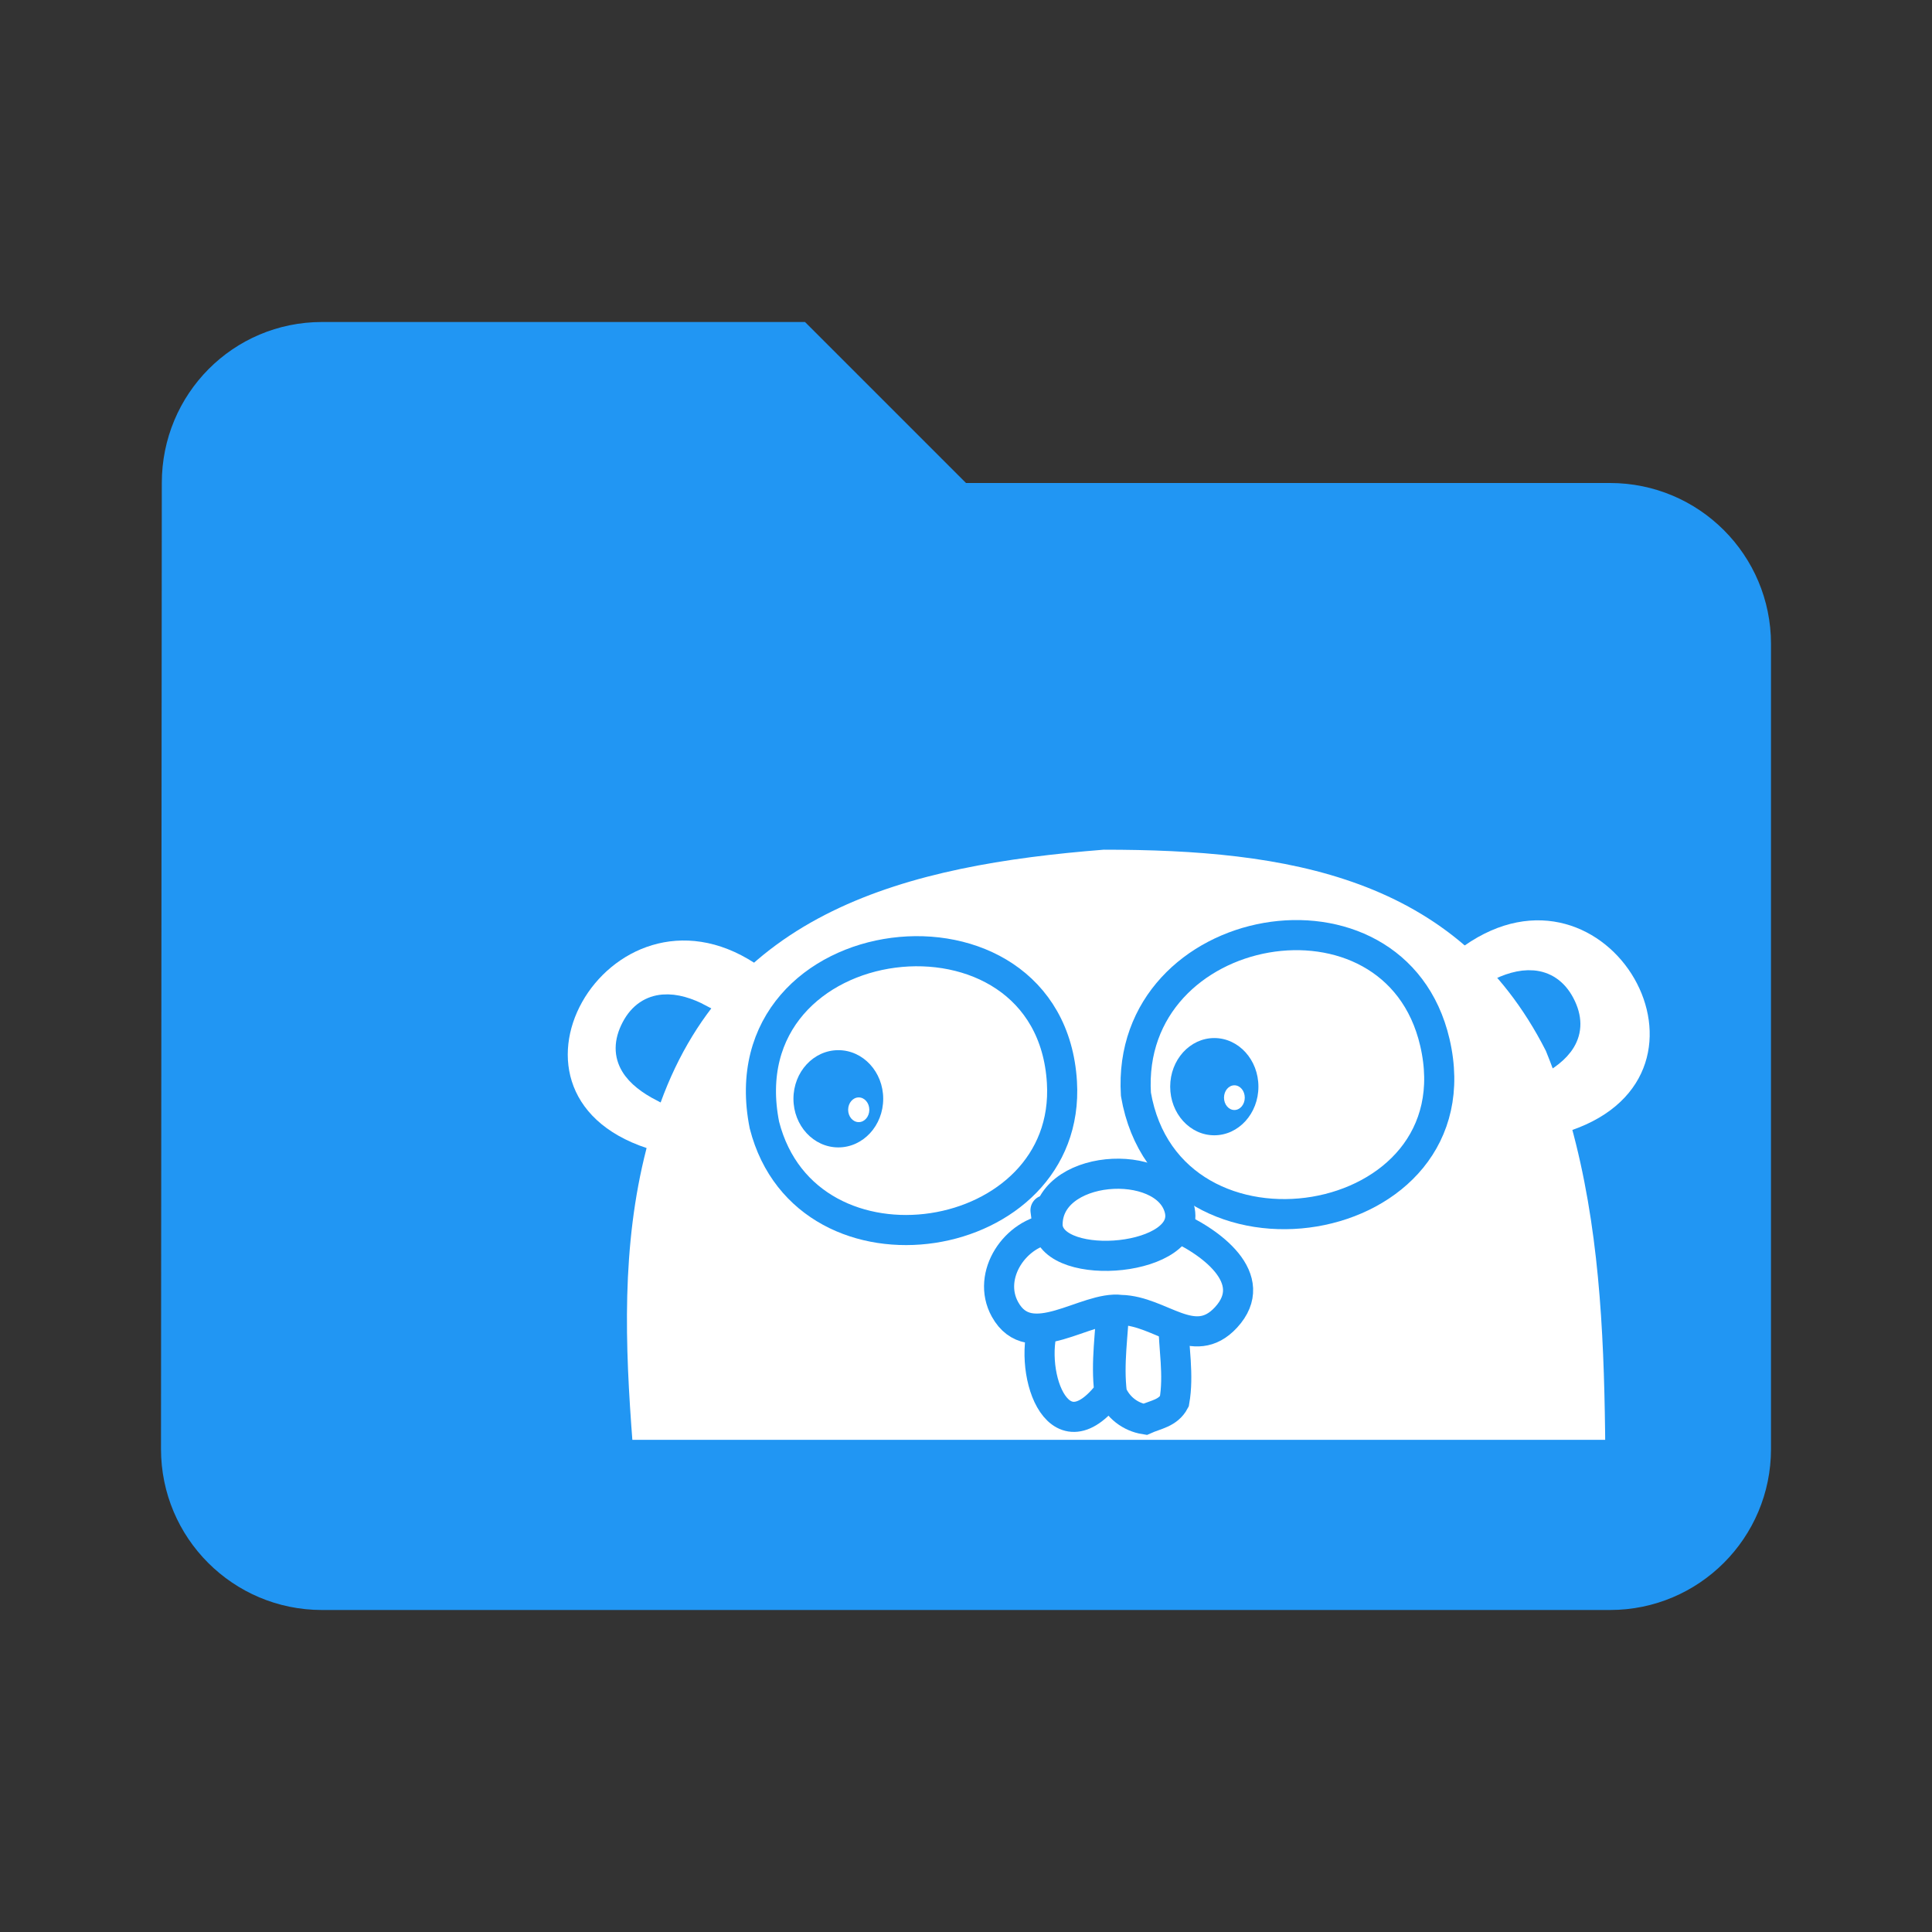 <?xml version="1.0" encoding="UTF-8" standalone="no"?>
<svg
   xmlns:dc="http://purl.org/dc/elements/1.1/"
   xmlns:cc="http://creativecommons.org/ns#"
   xmlns:rdf="http://www.w3.org/1999/02/22-rdf-syntax-ns#"
   xmlns:svg="http://www.w3.org/2000/svg"
   xmlns="http://www.w3.org/2000/svg"
   xmlns:sodipodi="http://sodipodi.sourceforge.net/DTD/sodipodi-0.dtd"
   xmlns:inkscape="http://www.inkscape.org/namespaces/inkscape"
   fill="#2196F3"
   width="48"
   height="48"
   viewBox="0 0 48 48"
   id="svg2"
   version="1.1"
   inkscape:version="0.91 r13725"
   sodipodi:docname="folder-go6.svg">
  <rect x="0" y="0" width="48" height="48" fill="#333333" stroke="none"/>
  <defs
     id="defs8">
    <clipPath
       clipPathUnits="userSpaceOnUse"
       id="clipPath5456">
      <g
         id="g5458">
        <rect
           y="-105.494"
           x="-35.56"
           height="314.11"
           width="500.206"
           id="rect5460"
           style="opacity:1;fill:#ffffff;fill-opacity:1;fill-rule:evenodd;stroke:#ffffff;stroke-width:2;stroke-miterlimit:4;stroke-dasharray:none;stroke-opacity:1" />
      </g>
    </clipPath>
    <clipPath
       clipPathUnits="userSpaceOnUse"
       id="clipPath5450">
      <g
         id="g5452">
        <rect
           y="-105.494"
           x="-35.56"
           height="314.11"
           width="500.206"
           id="rect5454"
           style="opacity:1;fill:#ffffff;fill-opacity:1;fill-rule:evenodd;stroke:#ffffff;stroke-width:2;stroke-miterlimit:4;stroke-dasharray:none;stroke-opacity:1" />
      </g>
    </clipPath>
    <clipPath
       clipPathUnits="userSpaceOnUse"
       id="clipPath5444">
      <g
         id="g5446">
        <rect
           y="-105.494"
           x="-35.56"
           height="314.11"
           width="500.206"
           id="rect5448"
           style="opacity:1;fill:#ffffff;fill-opacity:1;fill-rule:evenodd;stroke:#ffffff;stroke-width:2;stroke-miterlimit:4;stroke-dasharray:none;stroke-opacity:1" />
      </g>
    </clipPath>
    <clipPath
       clipPathUnits="userSpaceOnUse"
       id="clipPath5438">
      <g
         id="g5440">
        <rect
           y="-105.494"
           x="-35.56"
           height="314.11"
           width="500.206"
           id="rect5442"
           style="opacity:1;fill:#ffffff;fill-opacity:1;fill-rule:evenodd;stroke:#ffffff;stroke-width:2;stroke-miterlimit:4;stroke-dasharray:none;stroke-opacity:1" />
      </g>
    </clipPath>
    <clipPath
       clipPathUnits="userSpaceOnUse"
       id="clipPath5432">
      <g
         id="g5434">
        <rect
           y="-105.494"
           x="-35.56"
           height="314.11"
           width="500.206"
           id="rect5436"
           style="opacity:1;fill:#ffffff;fill-opacity:1;fill-rule:evenodd;stroke:#ffffff;stroke-width:2;stroke-miterlimit:4;stroke-dasharray:none;stroke-opacity:1" />
      </g>
    </clipPath>
    <clipPath
       clipPathUnits="userSpaceOnUse"
       id="clipPath5426">
      <g
         id="g5428">
        <rect
           y="-105.494"
           x="-35.56"
           height="314.11"
           width="500.206"
           id="rect5430"
           style="opacity:1;fill:#ffffff;fill-opacity:1;fill-rule:evenodd;stroke:#ffffff;stroke-width:2;stroke-miterlimit:4;stroke-dasharray:none;stroke-opacity:1" />
      </g>
    </clipPath>
    <clipPath
       clipPathUnits="userSpaceOnUse"
       id="clipPath5420">
      <g
         id="g5422">
        <rect
           y="-105.494"
           x="-35.56"
           height="314.11"
           width="500.206"
           id="rect5424"
           style="opacity:1;fill:#ffffff;fill-opacity:1;fill-rule:evenodd;stroke:#ffffff;stroke-width:2;stroke-miterlimit:4;stroke-dasharray:none;stroke-opacity:1" />
      </g>
    </clipPath>
    <clipPath
       clipPathUnits="userSpaceOnUse"
       id="clipPath5414">
      <g
         id="g5416">
        <rect
           y="-105.494"
           x="-35.56"
           height="314.11"
           width="500.206"
           id="rect5418"
           style="opacity:1;fill:#ffffff;fill-opacity:1;fill-rule:evenodd;stroke:#ffffff;stroke-width:2;stroke-miterlimit:4;stroke-dasharray:none;stroke-opacity:1" />
      </g>
    </clipPath>
    <clipPath
       clipPathUnits="userSpaceOnUse"
       id="clipPath5408">
      <g
         id="g5410">
        <rect
           y="-105.494"
           x="-35.56"
           height="314.11"
           width="500.206"
           id="rect5412"
           style="opacity:1;fill:#ffffff;fill-opacity:1;fill-rule:evenodd;stroke:#ffffff;stroke-width:2;stroke-miterlimit:4;stroke-dasharray:none;stroke-opacity:1" />
      </g>
    </clipPath>
    <clipPath
       clipPathUnits="userSpaceOnUse"
       id="clipPath5402">
      <g
         id="g5404">
        <rect
           y="-105.494"
           x="-35.56"
           height="314.11"
           width="500.206"
           id="rect5406"
           style="opacity:1;fill:#ffffff;fill-opacity:1;fill-rule:evenodd;stroke:#ffffff;stroke-width:2;stroke-miterlimit:4;stroke-dasharray:none;stroke-opacity:1" />
      </g>
    </clipPath>
    <clipPath
       clipPathUnits="userSpaceOnUse"
       id="clipPath5396">
      <g
         id="g5398">
        <rect
           y="-105.494"
           x="-35.56"
           height="314.11"
           width="500.206"
           id="rect5400"
           style="opacity:1;fill:#ffffff;fill-opacity:1;fill-rule:evenodd;stroke:#ffffff;stroke-width:2;stroke-miterlimit:4;stroke-dasharray:none;stroke-opacity:1" />
      </g>
    </clipPath>
    <clipPath
       clipPathUnits="userSpaceOnUse"
       id="clipPath5390">
      <g
         id="g5392">
        <rect
           y="-105.494"
           x="-35.56"
           height="314.11"
           width="500.206"
           id="rect5394"
           style="opacity:1;fill:#ffffff;fill-opacity:1;fill-rule:evenodd;stroke:#ffffff;stroke-width:2;stroke-miterlimit:4;stroke-dasharray:none;stroke-opacity:1" />
      </g>
    </clipPath>
    <clipPath
       clipPathUnits="userSpaceOnUse"
       id="clipPath5384">
      <g
         id="g5386">
        <rect
           y="-105.494"
           x="-35.56"
           height="314.11"
           width="500.206"
           id="rect5388"
           style="opacity:1;fill:#ffffff;fill-opacity:1;fill-rule:evenodd;stroke:#ffffff;stroke-width:2;stroke-miterlimit:4;stroke-dasharray:none;stroke-opacity:1" />
      </g>
    </clipPath>
    <clipPath
       clipPathUnits="userSpaceOnUse"
       id="clipPath5378">
      <g
         id="g5380">
        <rect
           y="-105.494"
           x="-35.56"
           height="314.11"
           width="500.206"
           id="rect5382"
           style="opacity:1;fill:#ffffff;fill-opacity:1;fill-rule:evenodd;stroke:#ffffff;stroke-width:2;stroke-miterlimit:4;stroke-dasharray:none;stroke-opacity:1" />
      </g>
    </clipPath>
    <clipPath
       clipPathUnits="userSpaceOnUse"
       id="clipPath5372">
      <g
         id="g5374">
        <rect
           y="-105.494"
           x="-35.56"
           height="314.11"
           width="500.206"
           id="rect5376"
           style="opacity:1;fill:#ffffff;fill-opacity:1;fill-rule:evenodd;stroke:#ffffff;stroke-width:2;stroke-miterlimit:4;stroke-dasharray:none;stroke-opacity:1" />
      </g>
    </clipPath>
    <clipPath
       clipPathUnits="userSpaceOnUse"
       id="clipPath5366">
      <g
         id="g5368">
        <rect
           y="-105.494"
           x="-35.56"
           height="314.11"
           width="500.206"
           id="rect5370"
           style="opacity:1;fill:#ffffff;fill-opacity:1;fill-rule:evenodd;stroke:#ffffff;stroke-width:2;stroke-miterlimit:4;stroke-dasharray:none;stroke-opacity:1" />
      </g>
    </clipPath>
    <clipPath
       clipPathUnits="userSpaceOnUse"
       id="clipPath5360">
      <g
         id="g5362">
        <rect
           y="-105.494"
           x="-35.56"
           height="314.11"
           width="500.206"
           id="rect5364"
           style="opacity:1;fill:#ffffff;fill-opacity:1;fill-rule:evenodd;stroke:#ffffff;stroke-width:2;stroke-miterlimit:4;stroke-dasharray:none;stroke-opacity:1" />
      </g>
    </clipPath>
    <clipPath
       clipPathUnits="userSpaceOnUse"
       id="clipPath5354">
      <g
         id="g5356">
        <rect
           y="-105.494"
           x="-35.56"
           height="314.11"
           width="500.206"
           id="rect5358"
           style="opacity:1;fill:#ffffff;fill-opacity:1;fill-rule:evenodd;stroke:#ffffff;stroke-width:2;stroke-miterlimit:4;stroke-dasharray:none;stroke-opacity:1" />
      </g>
    </clipPath>
    <clipPath
       clipPathUnits="userSpaceOnUse"
       id="clipPath5348">
      <g
         id="g5350">
        <rect
           y="-105.494"
           x="-35.56"
           height="314.11"
           width="500.206"
           id="rect5352"
           style="opacity:1;fill:#ffffff;fill-opacity:1;fill-rule:evenodd;stroke:#ffffff;stroke-width:2;stroke-miterlimit:4;stroke-dasharray:none;stroke-opacity:1" />
      </g>
    </clipPath>
    <clipPath
       clipPathUnits="userSpaceOnUse"
       id="clipPath5342">
      <g
         id="g5344">
        <rect
           y="-105.494"
           x="-35.56"
           height="314.11"
           width="500.206"
           id="rect5346"
           style="opacity:1;fill:#ffffff;fill-opacity:1;fill-rule:evenodd;stroke:#ffffff;stroke-width:2;stroke-miterlimit:4;stroke-dasharray:none;stroke-opacity:1" />
      </g>
    </clipPath>
    <clipPath
       clipPathUnits="userSpaceOnUse"
       id="clipPath5336">
      <g
         id="g5338">
        <rect
           y="-105.494"
           x="-35.56"
           height="314.11"
           width="500.206"
           id="rect5340"
           style="opacity:1;fill:#ffffff;fill-opacity:1;fill-rule:evenodd;stroke:#ffffff;stroke-width:2;stroke-miterlimit:4;stroke-dasharray:none;stroke-opacity:1" />
      </g>
    </clipPath>
  </defs>
  <sodipodi:namedview
     pagecolor="#ffffff"
     bordercolor="#666666"
     borderopacity="1"
     objecttolerance="10"
     gridtolerance="10"
     guidetolerance="10"
     inkscape:pageopacity="0"
     inkscape:pageshadow="2"
     inkscape:window-width="1366"
     inkscape:window-height="713"
     id="namedview6"
     showgrid="false"
     inkscape:zoom="11.313708"
     inkscape:cx="6.0602001"
     inkscape:cy="11.016231"
     inkscape:window-x="0"
     inkscape:window-y="30"
     inkscape:window-maximized="1"
     inkscape:current-layer="svg2"
     inkscape:snap-bbox="true"
     inkscape:bbox-paths="true"
     inkscape:snap-bbox-edge-midpoints="false"
     inkscape:bbox-nodes="true" />
  <path
     d="M 40,12 24,12 20,8 8,8 C 5.79,8 4.02,9.79 4.02,12 L 4,36 c 0,2.21 1.79,4 4,4 l 32,0 c 2.21,0 4,-1.79 4,-4 l 0,-20 c 0,-2.21 -1.79,-4 -4,-4 z"
     id="path3382"
     inkscape:connector-curvature="0" />
  <path
     d="m 79.186,15.966 -6,0 0,11 c 0,2.76 -2.24,5 -5,5 -2.76,0 -5,-2.24 -5,-5 0,-2.76 2.24,-5 5,-5 1.13,0 2.16,0.39 3,1.02 l 0,-11.02 8,0 0,4 z"
     id="path3340"
     inkscape:connector-curvature="0"
     style="fill:#ffffff;fill-opacity:1" />
  <g
     style="fill:#000000;stroke:none"
     transform="matrix(5.8588779e-4,0,0,-5.8588779e-4,-45.112,60.048)"
     id="g6">
    <path
       style="fill:#000000;stroke:none"
       inkscape:connector-curvature="0"
       d="m 19500,38479 c -107,-4 -220,-11 -250,-14 -30,-4 -107,-8 -170,-10 -63,-1 -142,-8 -175,-14 -80,-15 -291,-32 -445,-36 -95,-3 -139,-8 -184,-24 -33,-12 -83,-21 -112,-21 -29,0 -88,-11 -131,-25 -43,-14 -88,-25 -100,-25 -12,0 -59,-9 -105,-20 -45,-11 -116,-22 -158,-26 -69,-6 -136,-23 -405,-106 -55,-17 -120,-34 -145,-39 -25,-5 -136,-38 -247,-74 -110,-36 -214,-65 -230,-65 -15,0 -82,-14 -148,-31 -66,-17 -145,-35 -176,-40 -31,-4 -80,-18 -108,-29 -29,-11 -66,-20 -84,-20 -18,-1 -57,-10 -87,-21 -30,-11 -82,-29 -114,-39 -33,-11 -91,-33 -130,-49 -133,-57 -221,-88 -266,-95 -25,-4 -94,-31 -155,-60 -60,-29 -141,-68 -180,-86 -181,-84 -368,-179 -450,-229 -49,-30 -121,-69 -160,-87 -38,-18 -91,-49 -117,-68 -26,-20 -68,-45 -92,-56 -25,-10 -65,-37 -88,-58 -51,-47 -129,-94 -184,-112 -78,-25 -283,-131 -359,-186 -44,-31 -102,-66 -130,-78 -27,-13 -63,-34 -80,-48 -16,-14 -82,-60 -145,-103 -63,-43 -126,-87 -140,-97 -14,-9 -51,-26 -82,-37 -74,-25 -256,-147 -339,-227 -15,-14 -50,-40 -77,-58 -28,-17 -92,-57 -144,-90 -114,-71 -193,-131 -279,-210 -36,-34 -93,-79 -128,-101 -34,-22 -101,-66 -149,-98 -48,-31 -120,-76 -160,-100 -40,-23 -121,-72 -179,-109 -58,-37 -131,-77 -162,-88 -32,-12 -98,-53 -153,-95 -53,-41 -120,-84 -150,-96 -29,-11 -77,-39 -106,-61 -30,-22 -79,-51 -110,-64 -31,-14 -75,-34 -97,-46 -22,-11 -74,-38 -117,-60 -42,-22 -93,-54 -115,-72 -49,-41 -132,-97 -255,-170 -70,-41 -114,-76 -155,-121 -47,-54 -65,-67 -111,-80 -41,-12 -66,-28 -102,-66 -35,-36 -61,-53 -99,-65 -38,-11 -65,-29 -99,-63 -62,-63 -123,-137 -154,-186 -34,-53 -65,-81 -113,-101 -22,-9 -54,-27 -71,-39 -17,-13 -54,-37 -82,-54 -61,-36 -244,-193 -315,-271 -107,-117 -266,-265 -357,-332 -52,-39 -117,-92 -145,-118 -27,-26 -69,-60 -93,-74 -23,-15 -59,-49 -78,-76 -20,-28 -45,-55 -55,-61 -11,-5 -40,-46 -65,-89 -30,-50 -81,-115 -141,-177 -52,-53 -119,-135 -150,-182 -31,-47 -69,-99 -84,-116 -15,-16 -62,-80 -106,-141 -43,-61 -118,-164 -168,-230 -88,-117 -160,-232 -321,-516 -137,-239 -181,-329 -212,-431 -17,-54 -42,-126 -56,-160 -13,-34 -29,-91 -36,-127 -6,-36 -22,-100 -36,-143 -31,-94 -53,-113 -117,-103 -115,19 -124,18 -171,-2 -25,-12 -70,-43 -99,-70 -73,-69 -151,-102 -262,-112 -59,-5 -111,-16 -150,-33 -71,-30 -229,-119 -312,-175 -32,-22 -113,-72 -180,-111 -68,-40 -149,-92 -180,-115 -32,-23 -83,-59 -113,-79 -67,-44 -273,-246 -355,-347 -33,-41 -92,-108 -130,-150 -39,-41 -88,-105 -109,-142 -22,-37 -60,-92 -86,-123 -40,-48 -51,-70 -78,-168 -18,-63 -32,-134 -32,-159 0,-25 -9,-70 -19,-101 -11,-31 -25,-103 -31,-159 -15,-145 -27,-216 -45,-267 -8,-24 -15,-64 -15,-89 0,-24 -5,-62 -11,-83 -10,-33 -9,-47 14,-111 31,-88 35,-113 47,-248 5,-58 21,-150 35,-205 14,-55 25,-122 24,-150 -1,-51 25,-171 43,-192 23,-28 60,-155 72,-248 12,-83 20,-111 52,-169 22,-39 59,-85 85,-107 55,-46 129,-169 160,-265 30,-92 48,-117 157,-210 163,-139 348,-228 468,-225 29,0 71,-6 94,-14 23,-8 74,-15 113,-15 65,0 76,-3 147,-45 42,-25 99,-49 126,-54 27,-6 69,-17 93,-25 24,-9 55,-16 70,-16 34,0 176,-45 221,-69 19,-11 67,-28 105,-39 73,-21 221,-86 315,-138 49,-28 86,-44 197,-84 25,-9 36,-23 54,-68 12,-32 39,-95 60,-142 21,-47 45,-114 54,-150 9,-36 41,-144 70,-240 30,-96 58,-195 64,-220 52,-227 97,-396 121,-450 15,-36 33,-85 40,-109 6,-24 23,-69 37,-100 13,-31 42,-105 64,-165 41,-114 69,-169 126,-249 19,-26 50,-89 68,-140 48,-133 69,-177 104,-221 17,-21 31,-43 31,-48 0,-15 55,-142 105,-243 24,-49 63,-143 85,-207 25,-70 58,-139 80,-171 36,-50 111,-199 125,-249 4,-13 19,-50 35,-83 16,-33 52,-112 80,-175 28,-63 69,-153 90,-200 22,-47 44,-107 50,-135 6,-27 18,-70 26,-95 9,-25 26,-79 38,-120 19,-65 125,-296 212,-465 14,-27 44,-85 66,-129 21,-43 58,-99 82,-125 61,-66 102,-130 127,-197 16,-43 38,-74 79,-114 56,-54 78,-84 291,-396 58,-86 135,-188 171,-227 36,-40 73,-88 83,-107 10,-19 48,-78 85,-130 45,-64 73,-115 85,-155 22,-77 54,-139 103,-201 22,-28 47,-64 55,-81 9,-16 31,-48 51,-71 19,-23 40,-59 46,-80 7,-20 31,-62 54,-92 22,-30 51,-72 64,-93 12,-22 36,-56 52,-77 17,-21 36,-54 42,-72 6,-18 36,-78 66,-133 30,-55 60,-114 66,-130 11,-31 148,-252 239,-387 148,-218 289,-440 301,-475 7,-21 27,-60 44,-87 18,-27 37,-65 43,-85 7,-19 31,-63 54,-97 24,-34 48,-79 55,-101 7,-21 29,-62 48,-92 19,-30 41,-78 49,-105 8,-28 39,-89 69,-136 68,-109 161,-377 210,-610 34,-156 41,-204 64,-410 11,-101 24,-188 39,-250 19,-86 33,-165 42,-249 5,-47 14,-101 19,-120 5,-20 10,-58 10,-86 0,-27 9,-87 20,-133 11,-46 20,-104 20,-130 0,-26 9,-79 20,-117 11,-38 20,-87 20,-108 0,-21 14,-69 30,-107 17,-38 30,-74 30,-80 0,-7 13,-51 29,-99 16,-47 41,-128 55,-180 15,-52 40,-125 56,-162 22,-50 30,-83 30,-126 0,-33 6,-79 14,-104 14,-45 26,-115 47,-274 6,-49 20,-117 31,-150 11,-33 23,-91 28,-130 5,-38 13,-92 19,-120 25,-122 35,-228 33,-327 -2,-72 2,-127 13,-166 8,-33 15,-86 15,-118 0,-33 7,-93 17,-134 12,-58 16,-124 15,-295 -1,-190 2,-230 19,-293 14,-53 19,-103 18,-175 -1,-177 7,-359 21,-444 11,-66 11,-92 1,-137 -11,-47 -10,-64 5,-116 14,-52 15,-71 6,-128 -18,-104 -22,-336 -7,-401 16,-69 14,-334 -4,-476 -7,-55 -16,-138 -20,-185 -11,-112 -38,-318 -53,-400 -18,-100 -19,-758 -1,-833 11,-47 12,-87 4,-210 l -10,-152 44,-173 c 29,-109 45,-194 45,-231 0,-45 9,-82 40,-160 31,-77 40,-114 40,-159 0,-32 7,-81 15,-109 8,-28 20,-74 25,-103 6,-30 21,-76 34,-104 13,-29 27,-81 30,-121 9,-85 17,-115 67,-226 45,-101 89,-256 89,-317 0,-23 -6,-57 -14,-75 -12,-30 -74,-91 -145,-145 -30,-23 -48,-53 -124,-207 -21,-44 -58,-111 -82,-150 -61,-97 -72,-146 -56,-230 8,-39 11,-87 7,-119 -12,-93 40,-179 169,-282 95,-77 199,-128 298,-149 102,-21 147,-19 224,12 67,27 71,28 270,26 155,-2 209,-6 230,-17 38,-20 92,-79 143,-156 23,-36 79,-103 125,-150 82,-85 143,-160 225,-278 30,-43 73,-86 135,-132 96,-73 143,-118 194,-190 17,-25 102,-110 189,-188 86,-79 193,-181 237,-227 45,-46 105,-97 137,-115 32,-17 107,-79 168,-136 69,-66 128,-112 157,-125 25,-11 63,-35 83,-53 57,-51 118,-83 195,-102 39,-10 108,-37 155,-61 47,-24 115,-53 152,-64 44,-13 79,-31 103,-53 51,-49 48,-77 -28,-232 -58,-117 -108,-250 -137,-361 -13,-52 -66,-143 -228,-391 -35,-54 -82,-135 -104,-181 -23,-46 -63,-113 -89,-147 -26,-35 -50,-73 -54,-86 -4,-13 -25,-52 -45,-88 -21,-36 -46,-92 -55,-125 -9,-33 -30,-82 -45,-110 -34,-60 -70,-184 -70,-241 0,-23 7,-61 15,-84 8,-23 15,-64 15,-89 0,-65 26,-158 58,-209 15,-24 43,-73 62,-110 30,-56 44,-71 85,-92 90,-45 161,-89 181,-111 23,-26 75,-49 224,-99 163,-54 280,-65 405,-40 104,22 190,19 250,-9 50,-23 193,-48 332,-58 61,-4 81,-1 140,22 37,15 88,39 113,54 25,15 66,35 92,45 29,10 58,31 75,53 15,19 50,58 77,86 53,55 66,80 90,174 16,59 70,183 121,272 14,24 25,57 25,72 0,15 13,56 30,91 16,34 30,70 30,78 0,8 12,35 26,60 28,49 84,199 119,322 32,109 88,197 202,316 93,97 100,102 138,102 49,0 74,16 128,84 23,29 77,92 119,140 42,48 105,133 139,189 34,56 78,117 96,136 l 34,34 102,-7 c 56,-4 120,-12 142,-18 71,-18 242,-13 315,10 87,27 270,37 370,20 97,-16 244,-16 345,0 44,7 143,17 220,22 319,20 354,25 480,69 66,22 152,47 190,55 77,15 265,66 334,90 24,9 61,16 83,16 22,0 74,14 116,32 75,30 83,32 277,39 200,7 264,17 376,58 30,10 81,27 114,36 33,9 103,40 155,68 92,50 98,52 195,57 93,5 108,9 205,54 106,49 259,96 316,96 18,0 76,16 130,36 148,55 245,84 279,84 17,0 57,12 90,26 33,15 101,41 150,59 104,38 205,86 360,172 61,34 139,69 175,78 36,9 80,25 97,35 18,11 56,26 85,35 29,8 101,33 159,55 58,22 128,47 155,54 183,53 365,141 567,275 76,50 148,91 160,91 21,0 124,35 324,109 45,17 100,42 121,56 22,14 64,35 93,46 30,12 86,42 124,68 39,27 81,52 95,56 14,4 43,20 64,36 22,16 44,29 50,29 17,0 209,92 251,120 22,15 78,44 125,65 106,47 197,97 277,151 35,23 92,52 128,64 36,12 93,40 126,63 62,43 196,125 282,175 79,44 306,190 392,251 44,32 127,84 184,117 56,32 143,89 191,125 48,36 103,76 122,87 19,12 52,36 74,53 21,17 75,51 119,76 74,41 294,209 426,325 30,27 100,85 157,130 197,160 257,210 312,262 30,29 75,67 100,85 83,59 133,102 160,140 15,21 51,54 79,75 28,21 70,63 93,94 24,31 89,91 148,136 104,80 435,401 519,503 31,39 62,62 116,89 69,34 78,36 132,29 32,-4 79,-7 105,-6 31,1 74,-10 123,-29 42,-17 85,-30 97,-30 11,0 36,-17 55,-37 41,-43 158,-131 192,-144 88,-34 162,-97 364,-307 71,-74 247,-226 293,-254 98,-59 149,-71 282,-66 99,3 124,7 162,27 25,13 63,29 85,36 98,32 239,104 323,165 63,45 209,254 248,353 29,73 45,92 107,124 59,29 86,81 87,160 0,29 6,85 14,125 44,226 45,255 11,353 -13,40 -31,117 -39,171 -17,111 -45,200 -76,245 -12,16 -47,47 -78,68 -31,22 -82,69 -112,106 -30,36 -73,87 -96,113 -22,26 -53,69 -68,95 -15,27 -46,60 -67,75 -22,15 -77,54 -122,87 -45,33 -94,68 -108,77 -43,28 -206,88 -237,88 -15,0 -65,13 -109,30 -99,36 -313,85 -408,94 -152,15 -308,49 -337,74 -25,21 -23,73 6,181 32,121 61,196 90,234 25,35 46,88 46,120 0,11 19,61 42,111 40,87 42,95 41,181 -2,108 35,291 72,362 14,25 25,59 25,75 0,16 7,45 16,66 18,42 35,135 38,202 1,25 11,74 23,110 12,39 25,124 33,210 6,80 17,177 22,215 13,87 14,132 4,167 -6,22 -2,33 28,66 26,29 36,49 36,73 0,19 9,54 20,78 11,24 20,65 20,92 0,30 8,65 20,89 13,25 20,59 20,92 0,65 20,163 49,244 l 22,60 -20,82 c -25,97 -21,220 10,319 17,50 19,77 14,145 -5,63 -3,93 9,127 19,51 20,114 5,174 -9,36 -6,55 16,132 26,90 34,194 19,270 -4,24 1,45 20,81 16,31 26,65 26,92 0,29 10,63 32,104 31,59 31,62 19,119 -10,49 -9,63 5,99 13,33 14,46 5,66 -17,38 -13,62 14,98 31,41 31,71 1,155 -20,57 -23,81 -21,171 3,106 17,210 32,233 9,13 25,267 24,367 -1,35 -8,83 -17,105 -12,32 -13,47 -4,70 14,37 13,233 -1,291 -9,35 -8,49 5,75 22,43 22,169 0,211 -11,21 -15,47 -12,80 7,73 -17,277 -37,317 -15,29 -18,71 -21,330 -1,163 2,323 7,356 5,33 11,120 13,194 4,118 7,136 26,156 11,12 27,49 36,82 14,57 14,63 -6,112 -16,41 -20,74 -20,160 0,70 -5,123 -15,150 -11,32 -12,48 -3,69 6,15 12,59 13,97 2,44 12,98 29,145 29,85 33,138 11,179 -13,25 -13,37 1,102 20,96 10,417 -14,464 -10,20 -17,65 -19,134 -2,57 -8,121 -14,143 -6,23 -7,68 -3,107 4,47 2,75 -6,91 -13,24 -24,98 -39,250 -5,47 -18,112 -30,144 -17,49 -21,82 -21,191 0,102 -4,144 -19,191 -23,71 -44,340 -35,441 4,47 2,83 -7,109 -7,21 -14,91 -15,154 -3,162 -26,357 -54,459 -6,25 -9,64 -5,90 5,35 1,60 -14,99 -12,29 -21,74 -21,100 0,26 -11,81 -25,122 -40,122 -75,262 -75,302 0,21 -9,61 -21,90 -17,43 -20,64 -14,113 10,87 8,109 -21,178 -16,37 -29,95 -34,143 -6,61 -17,100 -45,160 -23,49 -40,104 -46,145 -4,36 -16,88 -27,115 -22,59 -19,77 16,94 55,25 122,23 195,-4 64,-25 72,-26 128,-14 73,15 135,2 226,-48 34,-19 73,-34 86,-34 14,0 60,-14 103,-31 64,-26 85,-30 118,-24 23,4 69,9 104,11 35,1 84,9 110,18 26,8 64,17 84,20 90,16 141,39 242,114 58,42 125,89 148,103 24,14 48,36 54,50 7,13 30,63 53,110 22,47 41,95 41,106 0,11 7,40 15,63 8,23 15,73 15,110 0,60 3,71 31,106 45,56 66,103 93,201 13,49 36,113 50,143 40,84 36,139 -21,295 -26,71 -63,153 -83,181 -41,62 -174,184 -239,221 -25,15 -63,42 -85,61 -21,19 -54,40 -72,48 -19,8 -54,29 -78,48 -41,31 -90,47 -211,71 -50,9 -327,38 -370,37 -89,0 -306,-23 -351,-38 -71,-22 -260,-30 -343,-14 -61,11 -76,10 -162,-9 -59,-13 -127,-21 -182,-20 -48,0 -123,-3 -167,-7 -116,-10 -132,-1 -182,104 -28,59 -43,106 -48,152 -4,36 -15,80 -24,97 -9,18 -23,63 -32,100 -10,46 -25,78 -43,98 -38,40 -43,60 -30,107 9,34 7,50 -16,116 -14,43 -32,91 -40,107 -37,78 -94,214 -105,248 -16,50 -133,271 -195,367 -26,41 -75,111 -109,155 -34,44 -75,101 -91,128 -114,181 -211,321 -239,342 -23,17 -40,45 -55,84 -22,60 -47,88 -121,134 -27,17 -48,49 -95,140 -45,88 -68,123 -92,137 -36,22 -47,48 -38,91 9,40 -16,79 -51,79 -50,0 -64,16 -64,75 0,68 -15,85 -69,78 -37,-5 -40,-4 -66,41 -15,25 -33,65 -40,89 -7,23 -22,66 -34,95 -12,29 -21,65 -21,80 0,41 -71,192 -134,285 -42,62 -56,92 -56,119 0,19 -7,55 -15,78 -8,23 -15,56 -15,73 0,50 -21,105 -58,148 -38,44 -99,195 -109,269 -8,59 -41,146 -93,245 -37,71 -41,85 -36,126 6,41 2,56 -33,120 -48,91 -71,167 -71,233 -1,28 -10,76 -21,106 -11,30 -29,82 -39,115 -11,33 -33,101 -50,150 -17,50 -35,112 -41,140 -6,30 -22,65 -42,90 -26,32 -33,51 -38,105 -5,55 -13,79 -53,145 -27,43 -61,110 -77,148 -15,39 -44,96 -64,128 -24,39 -35,69 -35,96 0,23 -10,57 -25,83 -14,25 -33,61 -41,80 -9,19 -25,48 -36,63 -11,15 -24,43 -29,62 -6,19 -25,55 -44,79 -18,24 -41,58 -49,75 -9,16 -38,55 -65,86 -42,48 -58,79 -110,218 -75,203 -89,235 -113,270 -11,15 -33,63 -48,106 -15,43 -41,98 -57,122 -37,55 -128,226 -138,259 -13,42 -146,254 -204,325 -13,17 -34,53 -47,82 -13,28 -43,74 -68,102 -25,28 -55,70 -67,93 -11,22 -40,62 -63,87 -23,25 -62,75 -86,111 -24,36 -64,97 -90,135 -26,39 -93,115 -149,170 -56,55 -105,111 -108,125 -4,14 -14,43 -24,65 -25,54 -24,55 18,111 47,61 123,268 123,334 0,14 22,90 49,170 52,151 68,191 102,250 51,90 63,126 70,220 5,67 14,113 32,155 14,33 33,103 42,155 23,138 49,237 81,305 29,60 29,61 26,245 -2,232 -13,350 -41,465 -13,50 -27,110 -33,135 -6,25 -14,95 -18,155 -8,135 -52,264 -109,328 -20,22 -47,59 -61,83 -24,42 -183,194 -202,194 -5,0 -35,24 -66,53 -31,30 -78,68 -105,86 -26,18 -54,42 -62,55 -9,13 -32,32 -53,42 -84,43 -140,81 -194,130 -32,29 -71,55 -88,59 -17,4 -53,26 -78,48 -149,132 -240,174 -499,232 -136,30 -199,53 -247,90 -31,24 -41,26 -74,19 -69,-15 -144,-8 -209,20 -34,14 -80,26 -102,26 -22,0 -62,5 -89,11 -48,11 -52,11 -163,-38 -144,-64 -227,-90 -309,-98 -135,-14 -248,-51 -445,-146 -105,-50 -226,-112 -270,-137 -44,-25 -98,-55 -120,-66 -22,-12 -75,-50 -119,-86 -77,-63 -106,-104 -106,-152 0,-35 -23,-62 -91,-107 -141,-94 -255,-81 -456,52 -61,40 -130,79 -153,86 -24,7 -66,28 -95,47 -33,22 -72,38 -109,44 -36,6 -90,27 -144,56 -126,69 -179,96 -247,127 -33,15 -82,45 -110,67 -27,22 -63,42 -80,46 -16,3 -95,28 -175,54 -80,27 -173,53 -207,59 -33,5 -112,25 -175,44 -122,38 -194,57 -448,119 -91,22 -205,51 -255,64 -49,14 -137,31 -195,39 -58,8 -132,21 -165,29 -178,41 -261,56 -360,65 -60,6 -121,12 -135,15 -14,2 -113,0 -220,-5 z"
       id="path8" />
    <path
       style="fill:#ffffff;stroke:none"
       inkscape:connector-curvature="0"
       d="m 19460,38276 c 52,-11 108,-12 281,-4 206,9 218,8 267,-11 89,-35 187,-50 375,-57 211,-7 272,-20 359,-76 68,-44 234,-108 281,-108 17,0 86,-18 153,-40 68,-22 138,-40 157,-40 52,0 131,-27 257,-87 70,-34 136,-58 171,-63 82,-12 375,-139 453,-197 99,-73 173,-118 256,-154 41,-18 93,-47 115,-64 22,-18 67,-49 100,-70 33,-21 76,-51 96,-67 19,-16 66,-43 102,-61 57,-27 104,-68 313,-272 135,-132 255,-253 267,-269 11,-16 37,-69 57,-117 34,-83 44,-96 180,-238 80,-83 165,-165 190,-183 25,-18 90,-73 145,-122 65,-58 122,-99 162,-117 46,-21 77,-46 124,-98 69,-77 123,-120 186,-144 84,-33 335,-217 458,-337 50,-48 190,-187 312,-309 188,-189 231,-227 285,-253 38,-18 89,-54 129,-94 65,-62 69,-64 119,-64 50,0 54,-2 117,-62 42,-40 76,-84 94,-122 35,-71 49,-88 154,-176 66,-55 83,-76 98,-118 21,-58 78,-122 134,-151 51,-26 75,-54 109,-126 17,-39 53,-87 100,-135 46,-48 82,-96 97,-130 14,-30 51,-91 83,-135 31,-44 89,-125 127,-180 38,-55 97,-134 131,-175 35,-41 91,-115 126,-165 34,-49 81,-111 102,-138 27,-31 60,-97 103,-200 68,-167 111,-247 186,-351 28,-37 54,-78 59,-90 4,-13 29,-65 53,-117 25,-52 62,-148 82,-214 40,-135 116,-293 176,-369 71,-89 109,-197 119,-336 8,-119 31,-197 84,-284 19,-32 43,-82 52,-110 9,-28 27,-72 40,-98 13,-25 28,-68 34,-95 6,-26 25,-66 42,-87 43,-54 77,-142 78,-198 0,-30 8,-60 20,-80 11,-18 20,-46 20,-61 0,-15 19,-67 43,-115 24,-48 49,-116 56,-152 37,-190 83,-313 228,-608 41,-84 90,-203 109,-265 19,-62 48,-141 65,-177 17,-36 42,-103 55,-150 28,-94 68,-172 123,-239 78,-96 121,-165 121,-194 0,-36 71,-188 113,-241 19,-24 33,-56 38,-88 9,-59 28,-83 75,-98 l 34,-12 -2,-61 c -1,-62 15,-111 44,-134 7,-6 30,-16 51,-22 45,-15 57,-35 57,-98 0,-38 8,-62 33,-104 19,-30 49,-79 67,-109 63,-104 72,-115 112,-144 25,-18 48,-47 62,-80 13,-28 36,-66 50,-85 17,-23 26,-48 26,-71 0,-37 15,-65 61,-115 15,-16 36,-52 47,-80 11,-27 38,-82 60,-121 23,-39 62,-118 87,-175 26,-57 62,-131 80,-164 18,-33 49,-105 70,-160 35,-94 47,-127 115,-302 15,-40 39,-92 54,-116 14,-25 34,-69 46,-99 11,-30 45,-103 75,-163 30,-59 55,-118 55,-131 0,-36 29,-114 61,-165 16,-25 33,-69 39,-97 5,-28 17,-68 26,-89 9,-21 47,-128 84,-238 38,-110 87,-252 109,-315 23,-63 46,-141 51,-173 5,-32 20,-81 34,-108 14,-27 26,-63 26,-81 0,-30 17,-95 61,-235 10,-34 19,-82 19,-106 0,-25 7,-64 15,-87 8,-23 15,-68 15,-100 0,-32 6,-75 14,-96 7,-22 16,-99 20,-173 4,-73 12,-145 19,-160 6,-14 12,-66 13,-116 3,-144 14,-246 34,-310 10,-33 25,-121 34,-196 8,-75 24,-161 35,-190 14,-38 21,-93 25,-189 10,-221 26,-400 43,-480 9,-41 19,-113 23,-160 9,-101 48,-260 92,-368 24,-58 33,-102 40,-177 4,-55 12,-125 18,-155 5,-30 12,-84 15,-120 3,-36 14,-114 25,-175 10,-60 26,-198 35,-305 30,-356 43,-448 86,-595 11,-38 27,-92 35,-120 10,-34 14,-104 14,-230 0,-127 5,-196 15,-235 8,-30 15,-88 15,-128 0,-47 10,-115 29,-190 l 29,-117 7,-467 c 6,-460 6,-469 -16,-564 -20,-87 -21,-102 -9,-164 8,-44 11,-113 8,-196 -4,-91 -1,-143 9,-181 14,-54 8,-209 -17,-423 -12,-97 -5,-253 15,-355 11,-54 13,-165 10,-490 -1,-231 -6,-434 -10,-452 -4,-18 -2,-54 5,-82 10,-44 9,-56 -11,-110 -19,-54 -21,-74 -16,-169 4,-81 1,-122 -11,-169 -15,-57 -15,-65 1,-116 21,-66 21,-86 3,-151 -8,-28 -20,-91 -26,-141 -6,-49 -22,-126 -35,-170 -16,-56 -25,-119 -30,-208 -4,-70 -13,-173 -21,-230 -17,-113 -36,-348 -38,-472 -1,-81 -14,-155 -43,-255 -9,-30 -20,-98 -24,-150 -11,-138 -22,-200 -63,-335 -28,-91 -39,-151 -47,-245 -17,-220 -26,-284 -48,-344 -11,-33 -21,-75 -21,-95 0,-20 -9,-58 -19,-86 -10,-27 -22,-81 -26,-120 -4,-38 -14,-87 -21,-109 -9,-25 -14,-88 -14,-185 -1,-121 -4,-156 -21,-201 -63,-174 -127,-386 -134,-450 -4,-30 -18,-83 -31,-117 -17,-43 -24,-81 -24,-128 0,-107 -34,-277 -89,-440 -16,-49 -37,-135 -46,-190 -34,-211 -32,-208 -195,-525 -27,-52 -62,-136 -79,-187 -17,-50 -60,-149 -95,-220 -89,-176 -186,-379 -186,-388 0,-13 -101,-147 -179,-238 -42,-48 -95,-116 -118,-150 -142,-209 -240,-335 -399,-507 -141,-154 -400,-406 -481,-467 -26,-20 -118,-106 -203,-192 -141,-141 -282,-274 -463,-433 -36,-32 -100,-79 -144,-104 -43,-25 -101,-66 -130,-90 -29,-25 -76,-55 -105,-68 -62,-27 -243,-147 -326,-213 -31,-26 -110,-78 -177,-116 -66,-38 -129,-77 -140,-87 -43,-38 -227,-146 -368,-216 -82,-41 -161,-82 -175,-92 -15,-10 -64,-37 -110,-60 -46,-23 -102,-56 -125,-72 -137,-99 -171,-122 -219,-146 -29,-14 -78,-45 -108,-68 -74,-57 -231,-139 -327,-171 -45,-15 -112,-49 -158,-80 -44,-30 -103,-63 -130,-74 -28,-12 -61,-27 -75,-35 -63,-35 -317,-137 -425,-171 -66,-21 -151,-53 -190,-71 -38,-19 -75,-34 -81,-34 -24,0 -259,-113 -449,-215 -44,-24 -107,-51 -140,-60 -33,-9 -114,-36 -180,-60 -66,-24 -147,-53 -180,-64 -123,-41 -251,-88 -280,-103 -16,-8 -68,-28 -115,-43 -47,-15 -128,-44 -180,-65 -52,-21 -142,-52 -200,-70 -58,-17 -134,-47 -170,-66 -90,-47 -230,-96 -393,-139 -75,-20 -183,-53 -240,-74 -56,-21 -115,-41 -132,-45 -16,-4 -50,-17 -75,-30 -25,-13 -62,-26 -84,-30 -21,-4 -97,-27 -170,-51 -162,-54 -243,-75 -291,-75 -20,0 -64,-11 -98,-24 -34,-13 -78,-27 -97,-30 -19,-4 -60,-19 -90,-35 -61,-31 -245,-93 -420,-141 -63,-17 -153,-42 -200,-55 -87,-24 -163,-40 -261,-55 -30,-4 -91,-19 -135,-33 -59,-19 -112,-27 -214,-32 -74,-4 -153,-12 -175,-18 -22,-7 -112,-13 -200,-14 -488,-7 -591,-11 -629,-27 -27,-11 -70,-16 -141,-16 -85,0 -114,-4 -169,-25 -57,-22 -83,-25 -186,-25 -65,0 -153,-5 -195,-11 -95,-13 -119,-2 -129,62 -7,44 -60,109 -89,109 -8,0 -36,24 -63,52 -54,59 -123,113 -171,133 -18,8 -63,38 -100,68 -98,79 -155,112 -260,153 -98,38 -305,163 -383,232 -136,119 -196,142 -377,142 -108,0 -134,-4 -215,-29 -51,-16 -129,-37 -173,-46 -141,-31 -150,-34 -220,-79 -39,-24 -102,-62 -142,-85 -92,-53 -132,-87 -149,-128 -17,-39 -40,-53 -88,-53 -77,0 -136,43 -136,99 0,23 -57,76 -102,96 -58,23 -176,96 -279,169 -51,37 -130,85 -175,106 -45,22 -95,50 -111,63 -159,132 -340,254 -426,288 -57,23 -143,93 -242,198 -38,41 -113,117 -165,170 -136,139 -277,300 -306,352 -14,24 -47,69 -73,99 -26,30 -60,73 -76,95 -16,22 -59,72 -95,110 -64,69 -96,126 -119,212 -7,26 -22,49 -38,60 -77,52 -232,265 -294,403 -11,25 -44,95 -74,155 -29,61 -77,166 -105,235 -28,69 -62,139 -74,155 -33,43 -64,106 -90,185 -13,38 -33,82 -45,99 -16,22 -27,60 -36,124 -15,112 -22,127 -77,164 -39,26 -45,36 -75,128 -47,147 -63,208 -63,245 0,19 -9,63 -19,99 -47,162 -69,281 -98,539 -3,24 0,63 7,87 10,36 10,51 -3,87 -9,24 -19,73 -22,110 -4,37 -13,91 -21,120 -14,53 -20,261 -8,292 3,9 17,16 29,16 24,0 55,23 55,41 0,5 -7,27 -16,49 -21,52 -13,79 36,113 62,42 64,55 50,272 -12,177 -22,369 -35,675 -3,69 -6,220 -8,336 -2,116 -7,216 -11,222 -4,7 -9,191 -10,410 -2,353 -5,403 -21,451 -15,47 -16,61 -6,102 8,31 10,72 6,113 -4,39 -3,84 4,113 6,26 13,129 15,228 3,129 10,207 24,275 28,132 36,278 17,330 -11,32 -13,69 -8,159 4,80 2,134 -7,169 -15,64 -22,459 -9,555 8,61 6,76 -16,140 -38,107 -55,193 -55,277 0,57 -6,89 -25,135 -36,86 -104,325 -115,407 -6,39 -12,74 -15,78 -5,8 -35,167 -55,290 -6,41 -22,113 -35,160 -13,47 -29,112 -35,145 -7,33 -27,92 -44,130 -18,39 -36,90 -40,114 -3,23 -16,62 -28,84 -12,23 -38,92 -58,152 -67,198 -100,289 -135,370 -95,224 -156,535 -130,656 7,34 4,41 -33,80 -39,43 -92,169 -92,219 0,11 -9,43 -19,72 -11,29 -23,69 -26,88 -4,19 -19,60 -32,90 -28,62 -68,173 -87,240 -7,25 -25,69 -41,99 -15,30 -34,77 -42,105 -8,28 -25,69 -38,91 -13,22 -28,65 -35,95 -7,30 -39,109 -72,175 -33,66 -67,144 -74,174 -8,30 -39,99 -68,155 -30,56 -63,127 -74,158 -11,31 -31,72 -45,90 -14,18 -34,51 -45,73 -11,22 -35,54 -52,70 -34,32 -85,106 -120,174 -11,22 -53,80 -93,128 -40,49 -84,104 -97,123 -13,19 -65,78 -115,130 -70,72 -104,118 -144,193 -48,89 -68,114 -216,260 -144,144 -167,171 -203,243 -52,104 -113,190 -206,293 -41,45 -88,109 -105,141 -17,32 -52,86 -78,121 -25,35 -60,93 -76,128 -16,36 -46,90 -67,121 -20,30 -69,115 -109,187 -40,73 -102,181 -138,240 -36,60 -88,147 -114,196 -26,48 -69,120 -96,160 -27,39 -55,88 -63,107 -8,19 -48,98 -89,175 -76,144 -110,211 -258,515 -47,96 -94,193 -106,215 -20,40 -80,153 -111,210 -9,17 -16,47 -16,68 0,25 -16,73 -45,134 -25,52 -45,103 -45,113 0,11 -8,43 -19,72 -10,29 -24,87 -31,128 -13,83 -28,140 -41,155 -4,6 -17,37 -30,70 -12,33 -32,74 -45,92 -25,33 -84,156 -125,258 -33,84 -114,230 -160,291 -21,28 -53,82 -70,120 -17,38 -47,86 -65,107 -19,20 -34,42 -34,48 0,7 -19,55 -41,108 -23,53 -56,150 -74,216 -18,66 -49,167 -68,225 -49,147 -77,250 -77,283 0,16 -13,61 -28,100 -16,40 -36,110 -46,157 -10,47 -26,110 -36,140 -10,30 -20,75 -23,100 -3,25 -11,77 -17,115 -6,39 -8,102 -5,140 4,45 2,81 -5,100 -22,54 -40,158 -49,265 -6,90 -13,116 -43,180 -40,84 -50,148 -53,315 0,61 -7,151 -14,200 -11,75 -19,255 -22,505 0,25 4,110 10,190 5,80 10,196 10,259 1,102 -2,119 -25,172 l -27,59 10,177 c 6,113 5,193 -1,220 -7,32 -5,61 7,115 9,40 22,135 28,211 6,76 14,151 19,165 5,15 11,84 14,153 2,69 9,153 15,185 6,32 15,120 21,194 6,74 16,176 21,225 14,121 12,438 -1,496 -8,34 -8,58 -1,85 6,22 11,70 11,108 0,54 8,88 36,164 28,75 35,105 30,135 -10,63 20,183 64,258 30,49 40,76 40,109 0,42 22,129 61,235 10,28 42,120 72,205 90,255 147,366 292,572 22,31 49,71 60,87 11,16 44,58 73,93 100,118 218,263 287,353 141,183 538,593 769,795 53,47 118,105 145,130 113,107 302,242 451,323 47,25 117,68 155,96 39,27 108,76 155,107 47,32 105,74 130,94 25,21 65,50 90,66 25,15 61,40 80,54 19,15 51,32 70,40 33,12 132,71 249,149 29,19 70,55 90,79 36,44 155,134 221,167 19,9 60,36 90,60 30,23 67,48 82,56 48,25 136,101 286,247 92,90 172,158 213,182 36,22 115,74 175,117 233,166 782,519 889,571 28,13 66,36 85,51 19,14 54,37 77,51 24,14 78,53 120,88 85,68 193,140 289,191 60,32 163,108 301,223 183,153 281,221 408,283 72,35 184,99 250,143 169,112 274,165 395,203 58,17 114,38 125,45 11,7 65,29 120,49 55,20 125,51 155,69 30,18 78,41 105,51 28,10 82,35 120,56 39,20 120,56 180,80 61,23 133,55 160,70 28,15 84,37 125,49 41,12 95,32 120,45 25,12 76,32 114,44 38,12 91,33 117,47 35,17 65,24 109,24 33,0 86,9 117,19 32,11 74,23 93,27 19,3 60,19 90,34 89,44 179,69 280,79 69,7 115,18 167,40 40,17 77,31 83,31 6,0 63,20 127,45 63,25 129,45 147,45 18,0 59,9 91,20 32,11 68,20 79,20 12,0 62,11 111,24 50,13 118,29 153,35 34,7 84,21 110,33 135,59 228,78 467,93 309,20 460,33 520,44 28,6 78,10 111,10 34,1 81,8 105,18 78,29 318,40 419,19 z"
       id="path10" />
    <path
       style="fill:#ffffff;stroke:none"
       inkscape:connector-curvature="0"
       d="m 24950,37949 c 19,-6 94,-12 165,-13 110,-1 136,-5 170,-23 22,-11 56,-24 75,-28 19,-3 59,-23 88,-42 29,-20 91,-49 138,-65 48,-15 134,-55 193,-88 58,-32 126,-66 151,-76 25,-10 73,-37 107,-60 34,-23 72,-46 85,-50 13,-4 70,-39 128,-79 58,-40 126,-80 151,-90 54,-20 178,-128 217,-189 14,-23 49,-66 78,-96 46,-48 60,-73 105,-190 84,-218 98,-265 112,-383 17,-137 15,-683 -3,-767 -6,-30 -15,-78 -20,-106 -5,-29 -40,-117 -80,-198 -55,-114 -73,-160 -77,-204 -2,-31 -11,-73 -18,-92 -7,-19 -27,-88 -45,-153 -17,-66 -40,-133 -51,-150 -10,-18 -19,-48 -19,-67 0,-19 -7,-64 -15,-100 -8,-36 -20,-90 -26,-122 -9,-49 -17,-62 -60,-103 -46,-43 -54,-47 -89,-42 -21,3 -67,22 -102,43 -67,42 -228,189 -228,209 0,22 -67,100 -111,130 -73,48 -110,87 -134,142 -16,36 -35,59 -63,77 -28,17 -42,35 -47,56 -4,20 -27,48 -67,83 -33,28 -106,93 -161,143 -56,50 -116,99 -134,107 -17,9 -35,26 -38,38 -19,60 37,173 136,276 l 71,73 -7,49 c -6,48 -6,49 39,94 40,39 46,50 46,87 0,24 10,70 22,102 l 21,59 -33,81 c -18,44 -37,103 -41,132 -5,30 -21,68 -38,92 -16,23 -36,66 -45,97 -14,49 -76,143 -106,162 -6,4 -22,24 -35,46 -23,35 -131,128 -215,185 -49,32 -239,81 -353,89 -72,5 -107,4 -148,-8 -30,-8 -88,-18 -129,-22 -41,-4 -93,-14 -115,-22 -22,-8 -64,-21 -93,-29 -58,-15 -129,-58 -207,-123 -56,-47 -150,-81 -224,-81 l -46,0 -130,133 c -71,73 -156,152 -187,175 -74,55 -178,175 -178,206 0,13 16,43 35,66 19,23 35,48 35,55 0,24 168,172 248,218 43,25 98,61 123,79 24,19 95,69 158,113 l 115,79 85,7 c 95,8 212,28 311,54 58,15 227,29 410,33 36,1 81,-3 100,-9 z"
       id="path12" />
    <path
       style="fill:#ffffff;stroke:none"
       inkscape:connector-curvature="0"
       d="m 24808,36768 c 73,-18 94,-28 131,-63 38,-36 44,-48 49,-93 7,-73 -9,-75 -120,-18 -54,28 -103,46 -123,46 -26,0 -35,5 -41,23 -3,12 -15,34 -25,49 -22,30 -25,64 -6,71 23,10 48,7 135,-15 z"
       id="path14" />
    <path
       style="fill:#ffffff;stroke:none"
       inkscape:connector-curvature="0"
       d="m 24574,36619 c 13,-6 32,-29 42,-51 10,-22 29,-47 44,-56 63,-40 139,-104 145,-122 9,-27 -3,-60 -21,-60 -26,0 -99,48 -139,91 -21,23 -58,50 -82,61 -32,14 -49,29 -59,54 -15,35 -18,76 -7,87 10,11 49,8 77,-4 z"
       id="path16" />
    <path
       style="fill:#ffffff;stroke:none"
       inkscape:connector-curvature="0"
       d="m 6920,30161 c 30,-11 61,-25 68,-29 7,-5 26,-58 42,-119 29,-107 30,-118 26,-276 -4,-127 -8,-173 -22,-203 -13,-29 -18,-70 -19,-159 -1,-66 -7,-138 -12,-160 -6,-22 -14,-130 -18,-240 -5,-147 -10,-206 -21,-222 -22,-35 -106,-73 -159,-73 -61,0 -105,-20 -162,-73 -27,-24 -73,-59 -103,-76 -30,-18 -89,-56 -130,-85 -68,-48 -80,-61 -126,-144 -27,-51 -71,-114 -97,-140 -41,-41 -49,-56 -57,-107 -5,-32 -14,-73 -20,-91 -16,-48 29,-160 91,-228 25,-28 54,-66 64,-85 9,-19 57,-76 105,-126 48,-51 108,-124 133,-162 38,-60 54,-75 106,-102 42,-21 77,-31 109,-32 58,-1 150,-13 158,-21 3,-4 15,-46 25,-94 11,-48 28,-108 38,-133 10,-25 23,-64 29,-86 5,-22 22,-69 37,-104 24,-56 26,-73 21,-126 -5,-53 -2,-76 24,-155 17,-51 42,-114 55,-140 l 24,-46 -15,-196 c -11,-155 -18,-205 -35,-243 -16,-35 -19,-58 -15,-90 8,-52 -10,-75 -59,-75 -51,0 -81,18 -100,60 -34,76 -122,130 -212,130 -65,0 -274,40 -333,64 -32,13 -84,39 -116,58 -54,31 -124,61 -289,123 -121,46 -316,183 -482,339 -40,38 -73,75 -73,82 0,6 -20,39 -45,72 -25,33 -54,86 -65,118 -31,90 -68,162 -104,202 -40,44 -124,235 -137,312 -6,30 -14,84 -19,120 -4,36 -13,78 -19,93 -6,16 -11,54 -11,85 0,31 -7,82 -15,112 -15,56 -21,292 -9,325 4,9 24,25 45,35 21,11 41,25 45,31 4,6 8,53 9,103 1,50 7,116 13,146 32,160 45,206 67,251 19,37 25,64 25,116 0,50 7,84 26,128 66,155 115,281 126,324 22,87 96,205 178,284 108,103 188,169 242,200 26,15 94,72 151,126 57,55 119,107 138,116 18,10 69,42 114,71 44,30 113,65 153,78 39,14 98,41 130,60 31,19 86,42 122,52 36,9 94,25 130,35 80,22 156,19 230,-10 z"
       id="path18" />
    <path
       style="fill:#ffffff;stroke:none"
       inkscape:connector-curvature="0"
       d="m 32699,25009 c 115,-12 117,-12 264,-85 81,-41 167,-77 190,-81 32,-5 55,-19 98,-60 54,-51 58,-58 104,-196 64,-192 73,-317 25,-332 -29,-9 -55,9 -102,73 -56,76 -71,87 -153,114 -97,32 -157,31 -191,-4 -22,-22 -26,-32 -20,-61 7,-36 54,-87 81,-87 26,0 92,-90 152,-207 86,-167 87,-173 72,-301 -18,-149 -51,-219 -128,-271 -31,-20 -78,-45 -106,-56 -27,-10 -70,-28 -95,-40 -58,-29 -181,-41 -241,-25 -24,7 -86,12 -137,13 -83,0 -97,2 -135,27 -24,15 -69,37 -101,49 -31,11 -84,35 -118,53 -46,24 -81,33 -142,39 -44,5 -115,13 -156,19 -41,6 -119,15 -173,18 -87,6 -101,10 -118,31 -10,13 -19,34 -19,47 0,13 -9,47 -20,76 -16,43 -19,66 -14,119 5,58 3,73 -22,130 -22,51 -28,80 -28,139 -1,41 -5,81 -9,88 -5,7 -30,23 -56,37 -35,17 -52,33 -60,57 -7,18 -24,60 -37,93 -13,33 -24,65 -24,72 0,6 -20,67 -45,134 -44,120 -57,204 -37,237 5,7 40,22 78,33 38,11 86,26 106,32 29,8 52,8 96,-1 82,-17 126,-15 207,8 42,12 128,24 214,30 79,6 162,15 185,21 88,25 443,35 615,18 z"
       id="path20" />
    <path
       style="fill:#ffffff;stroke:none"
       inkscape:connector-curvature="0"
       d="m 31850,21629 c 0,-24 -4,-38 -10,-34 -5,3 -10,22 -10,41 0,19 5,34 10,34 6,0 10,-18 10,-41 z"
       id="path22" />
    <path
       style="fill:#ffffff;stroke:none"
       inkscape:connector-curvature="0"
       d="m 31645,9299 c 55,-6 141,-23 190,-39 83,-27 139,-39 270,-59 54,-8 82,-20 131,-58 18,-13 83,-49 145,-80 108,-53 121,-63 249,-190 74,-73 151,-143 170,-154 68,-41 111,-92 159,-194 27,-55 64,-126 83,-157 33,-53 35,-64 42,-172 7,-119 2,-148 -30,-160 -35,-13 -52,7 -108,124 -65,136 -101,176 -150,166 -32,-7 -71,-38 -88,-71 -6,-10 -12,-71 -14,-134 -3,-130 3,-150 65,-237 61,-85 75,-139 68,-252 -5,-77 -12,-103 -33,-141 -45,-78 -61,-114 -74,-168 -9,-41 -22,-61 -60,-97 -26,-24 -72,-57 -101,-71 -30,-15 -74,-42 -99,-60 -57,-41 -100,-55 -166,-55 -71,0 -93,10 -179,80 -88,72 -121,112 -205,245 -171,271 -293,384 -456,425 -82,20 -310,42 -344,33 -55,-14 -168,53 -186,110 -4,12 -17,45 -30,74 -42,92 -29,189 42,305 21,35 60,108 85,163 25,55 62,134 82,177 32,68 60,144 89,248 6,19 26,68 45,109 19,40 38,97 43,126 11,65 27,125 40,145 16,26 175,36 325,19 z"
       id="path24" />
    <path
       style="fill:#ffffff;stroke:none"
       inkscape:connector-curvature="0"
       d="m 13128,5934 c 12,-8 29,-30 38,-47 16,-32 53,-84 166,-235 35,-46 69,-92 76,-102 12,-17 23,-69 39,-188 6,-42 4,-45 -47,-93 -30,-28 -73,-62 -97,-76 l -44,-26 -177,13 c -189,13 -216,21 -292,81 -19,15 -47,31 -62,34 -14,4 -33,14 -41,23 -21,24 -37,88 -37,148 0,46 6,58 69,150 123,175 157,219 189,239 18,11 55,37 84,58 57,41 99,47 136,21 z"
       id="path26" />
    <path
       style="fill:#ffffff;stroke:none"
       inkscape:connector-curvature="0"
       d="m 17150,3275 c 30,-8 69,-15 85,-15 78,-1 226,-71 285,-135 35,-38 95,-70 170,-90 36,-9 85,-32 110,-50 25,-18 68,-44 96,-58 58,-29 210,-136 241,-169 24,-25 90,-170 99,-217 10,-50 -23,-125 -117,-263 -49,-73 -89,-136 -89,-142 0,-5 -53,-63 -117,-130 -71,-73 -130,-143 -147,-176 -16,-30 -44,-71 -62,-91 -81,-92 -132,-196 -159,-324 -18,-87 -33,-120 -109,-237 -29,-46 -63,-110 -75,-143 -12,-33 -33,-79 -47,-102 -13,-23 -44,-81 -69,-129 -49,-97 -66,-117 -180,-214 -88,-74 -169,-120 -212,-120 -16,0 -57,-14 -92,-31 -60,-30 -67,-31 -173,-27 l -109,3 -48,50 c -32,34 -58,76 -80,130 -19,44 -57,130 -86,190 -29,61 -60,138 -70,170 -9,33 -24,83 -32,110 -31,104 -83,155 -160,155 -56,0 -84,-27 -117,-111 l -25,-65 19,-75 c 10,-41 23,-85 28,-99 6,-14 15,-53 21,-88 8,-48 26,-90 77,-180 94,-165 96,-170 89,-192 -22,-68 -294,-10 -392,84 -23,22 -50,56 -59,75 -8,20 -40,83 -69,141 l -53,105 3,135 c 4,154 30,265 83,351 17,27 43,81 57,121 14,40 30,77 34,83 5,5 20,43 35,83 35,98 49,124 116,217 57,79 144,223 206,340 68,130 133,247 142,258 18,21 119,230 132,272 7,22 28,69 46,105 18,36 51,111 73,168 22,57 50,116 61,132 11,16 24,50 29,75 5,26 15,53 22,60 27,26 137,55 211,56 40,1 84,5 98,9 43,14 221,11 280,-5 z"
       id="path28" />
    <path
       style="fill:#000000;stroke:none"
       inkscape:connector-curvature="0"
       d="m 19296,37928 c -26,-4 -61,-11 -78,-17 -17,-6 -47,-11 -67,-11 -20,0 -63,-9 -96,-19 -33,-10 -102,-22 -152,-26 -62,-5 -105,-14 -130,-27 -37,-19 -82,-28 -263,-47 -153,-17 -354,-104 -521,-226 -20,-14 -107,-51 -193,-80 -199,-68 -254,-106 -636,-441 -41,-36 -109,-93 -150,-126 -103,-82 -175,-152 -221,-214 -21,-29 -85,-91 -142,-138 -174,-142 -258,-244 -303,-363 -14,-38 -32,-75 -40,-84 -8,-9 -32,-49 -53,-90 -20,-41 -47,-92 -59,-114 -92,-171 -196,-545 -222,-800 -9,-83 -20,-136 -36,-173 -17,-39 -25,-79 -29,-155 -3,-56 -12,-133 -20,-172 -8,-38 -17,-113 -20,-165 -6,-84 -4,-102 15,-155 13,-33 26,-96 30,-140 5,-50 20,-117 43,-180 41,-116 55,-171 126,-475 41,-174 129,-420 207,-574 42,-83 84,-167 93,-186 9,-20 32,-43 55,-56 26,-15 48,-39 68,-76 16,-29 55,-84 88,-123 65,-77 98,-122 193,-264 54,-82 71,-100 129,-135 37,-23 87,-60 110,-82 24,-23 68,-60 99,-82 31,-22 71,-60 89,-84 19,-24 91,-100 162,-170 105,-105 139,-132 195,-158 194,-87 308,-156 358,-215 25,-29 57,-61 71,-70 37,-24 217,-66 253,-59 22,5 42,-1 76,-20 57,-34 101,-50 240,-87 142,-38 407,-65 477,-48 26,6 60,8 75,5 15,-4 44,-1 63,5 19,6 100,13 180,15 339,9 385,12 422,28 25,11 67,16 126,16 63,0 106,6 148,20 43,15 95,22 189,26 164,7 209,17 317,71 68,34 94,53 116,86 23,35 42,48 117,80 50,22 118,59 151,83 34,24 115,66 180,95 66,28 137,66 159,84 42,34 306,166 413,206 74,28 135,76 162,128 10,20 44,61 75,91 58,56 135,161 173,236 12,23 51,68 88,100 36,32 85,86 109,119 24,33 75,90 113,125 55,51 73,74 82,110 7,24 26,64 43,89 17,25 48,93 68,151 79,226 151,395 184,430 37,40 55,86 55,140 0,21 7,57 15,80 8,23 15,59 15,80 0,21 7,57 15,80 22,61 19,101 -10,140 -14,19 -25,36 -25,38 0,2 16,19 36,37 l 35,33 6,218 c 8,291 5,437 -13,505 -7,31 -21,113 -29,183 -10,90 -25,156 -50,228 -31,91 -35,113 -35,204 0,57 -5,115 -11,131 -6,15 -15,50 -20,76 -8,47 -39,123 -105,264 -19,39 -34,74 -34,78 0,3 -14,26 -30,50 -17,25 -53,93 -80,153 -62,138 -91,186 -182,307 -40,53 -93,125 -116,158 -24,34 -72,91 -106,129 -35,37 -96,115 -137,174 -81,118 -143,174 -248,226 -35,18 -75,47 -90,66 -14,19 -50,45 -80,59 -29,13 -74,41 -100,62 -87,72 -181,129 -248,152 -66,22 -363,165 -413,199 -14,9 -88,43 -165,75 -138,57 -281,95 -361,95 -29,0 -69,14 -131,45 -131,66 -209,76 -543,73 -146,-2 -287,-6 -314,-10 z"
       id="path30" />
    <path
       style="fill:#ffffff;stroke:none"
       inkscape:connector-curvature="0"
       d="m 19570,37592 c 63,-6 138,-18 165,-27 28,-9 97,-22 155,-30 58,-8 139,-19 180,-25 109,-16 390,-79 420,-95 14,-7 52,-21 85,-30 33,-10 80,-28 105,-41 25,-13 88,-34 140,-48 153,-40 254,-88 325,-154 52,-49 80,-65 179,-105 65,-26 136,-62 158,-79 21,-18 63,-44 91,-58 43,-21 56,-34 77,-77 15,-31 72,-101 143,-177 64,-69 117,-131 117,-137 0,-7 40,-53 89,-103 97,-99 105,-114 151,-273 17,-59 43,-137 59,-173 16,-36 34,-94 40,-130 8,-43 30,-102 68,-175 135,-261 165,-325 193,-416 17,-53 30,-114 30,-135 0,-25 14,-68 39,-119 l 39,-80 13,-220 c 17,-300 17,-612 1,-700 -7,-38 -22,-107 -33,-153 -10,-45 -19,-98 -19,-118 0,-19 -11,-61 -25,-94 -14,-33 -30,-82 -36,-110 -7,-31 -24,-66 -45,-91 -27,-32 -34,-50 -34,-83 0,-25 -14,-74 -35,-124 -19,-46 -42,-109 -51,-140 -9,-31 -29,-77 -44,-102 -16,-25 -46,-79 -66,-120 -36,-71 -110,-188 -171,-273 -36,-50 -112,-120 -196,-180 -62,-45 -130,-118 -217,-234 -73,-97 -163,-181 -280,-261 -66,-45 -133,-85 -148,-88 -76,-19 -170,-68 -213,-110 -45,-44 -48,-45 -213,-85 -160,-38 -263,-72 -421,-139 -86,-37 -200,-70 -240,-70 -16,0 -82,-14 -145,-31 -148,-39 -298,-50 -595,-45 -214,3 -414,21 -510,46 -22,5 -68,14 -102,20 -34,6 -96,24 -138,41 -46,18 -109,34 -159,39 -156,18 -338,66 -433,113 -48,25 -106,50 -128,55 -22,6 -77,20 -122,32 -85,21 -147,55 -261,142 -69,52 -250,231 -297,293 -16,22 -45,53 -63,69 -19,16 -51,55 -72,85 -64,95 -161,204 -257,290 -90,81 -194,197 -245,276 -15,22 -36,74 -48,115 -42,146 -63,206 -96,280 -18,41 -47,131 -64,200 -18,69 -43,150 -56,181 -12,31 -37,119 -54,195 -17,76 -38,169 -47,207 -59,259 -74,704 -28,857 8,25 17,83 21,130 6,87 33,208 78,364 50,170 57,185 113,233 40,35 56,57 67,92 26,90 63,149 105,171 31,15 42,29 55,65 8,26 33,74 56,107 22,33 40,65 40,70 0,5 17,30 38,56 21,26 47,67 58,92 10,24 37,65 58,90 22,25 47,63 57,85 10,22 43,65 74,95 31,30 70,78 86,105 38,67 82,107 148,134 30,12 78,39 105,60 28,21 78,53 111,72 33,18 95,57 137,85 47,31 135,74 220,109 79,31 169,72 201,91 32,20 81,46 110,58 88,37 182,92 305,181 63,45 140,68 253,74 91,6 114,11 160,35 30,16 77,32 104,36 28,4 77,12 110,18 173,33 251,35 475,14 z"
       id="path32" />
    <path
       style="fill:#000000;stroke:none"
       inkscape:connector-curvature="0"
       d="m 21125,36014 c -55,-25 -132,-61 -171,-79 -40,-18 -107,-57 -150,-87 -44,-30 -99,-64 -124,-76 -25,-12 -85,-54 -134,-94 -86,-70 -92,-78 -148,-188 -32,-63 -65,-137 -72,-165 -8,-27 -22,-68 -31,-90 -15,-34 -17,-74 -16,-280 l 1,-240 30,-58 c 21,-40 30,-71 30,-105 0,-44 4,-52 49,-96 35,-34 52,-61 60,-93 17,-66 82,-154 143,-194 29,-18 58,-35 63,-38 6,-2 62,-29 125,-61 135,-67 164,-77 251,-89 35,-5 107,-18 159,-30 99,-23 118,-24 315,-19 110,3 126,6 190,35 39,17 96,41 127,53 38,15 81,44 130,89 40,36 106,88 147,115 155,104 229,207 241,340 4,39 13,85 20,101 7,17 14,64 15,105 1,42 11,111 24,159 24,88 24,120 3,306 -9,76 -30,146 -58,190 -7,11 -20,43 -30,70 -9,28 -24,61 -33,75 -10,14 -30,51 -45,82 -43,90 -203,222 -320,263 -23,8 -63,26 -90,40 -27,14 -55,25 -61,25 -7,0 -32,9 -56,19 -34,14 -81,21 -199,26 -94,4 -168,12 -189,21 -54,23 -90,17 -196,-32 z"
       id="path34" />
    <path
       style="fill:#ffffff;stroke:none"
       inkscape:connector-curvature="0"
       d="m 21992,35683 c 34,-36 78,-109 78,-127 0,-34 -24,-24 -85,35 -50,48 -65,69 -65,91 0,23 4,28 23,28 13,0 35,-12 49,-27 z"
       id="path36" />
    <path
       style="fill:#ffffff;stroke:none"
       inkscape:connector-curvature="0"
       d="m 22039,35115 c 55,-50 67,-84 53,-147 -7,-27 -12,-72 -12,-99 0,-39 -5,-55 -23,-73 -22,-22 -35,-24 -169,-31 -80,-4 -155,-4 -165,-1 -32,10 -43,51 -43,163 l 0,106 37,34 c 42,40 70,53 121,54 20,0 53,7 72,14 59,23 86,18 129,-20 z"
       id="path38" />
    <path
       style="fill:#000000;stroke:none"
       inkscape:connector-curvature="0"
       d="m 12227,34048 c -44,-19 -53,-20 -115,-9 -160,30 -535,10 -726,-38 -62,-16 -134,-40 -161,-54 -32,-16 -77,-27 -125,-32 -91,-9 -202,-47 -252,-87 -62,-49 -240,-144 -340,-182 -100,-37 -224,-103 -343,-180 -60,-40 -136,-88 -168,-107 -32,-19 -95,-66 -140,-104 -45,-39 -112,-94 -149,-123 -97,-77 -266,-258 -318,-342 -25,-40 -84,-113 -131,-164 -121,-129 -159,-184 -225,-326 -32,-69 -73,-147 -91,-175 -18,-27 -33,-53 -33,-57 0,-9 -134,-305 -173,-383 -14,-27 -32,-84 -40,-125 -21,-96 -38,-336 -30,-420 4,-50 1,-75 -12,-105 -35,-80 -61,-313 -44,-392 9,-41 9,-62 0,-93 -12,-40 -11,-53 20,-216 5,-28 7,-86 3,-130 -5,-65 -2,-91 15,-144 12,-36 21,-92 21,-126 0,-44 7,-77 25,-117 14,-31 30,-80 35,-109 9,-60 41,-146 95,-263 47,-99 83,-197 144,-390 57,-178 63,-191 135,-274 31,-36 56,-70 56,-76 0,-7 15,-32 33,-56 18,-24 39,-60 47,-79 7,-19 26,-53 40,-75 15,-22 34,-54 43,-71 21,-40 128,-144 173,-167 19,-10 63,-46 97,-81 54,-54 72,-65 134,-85 59,-18 84,-33 148,-90 44,-39 93,-74 117,-82 22,-7 59,-27 82,-44 57,-43 201,-135 210,-135 4,0 33,-17 64,-38 31,-21 93,-58 137,-82 44,-23 114,-64 155,-90 140,-87 175,-106 265,-142 50,-20 123,-43 163,-53 72,-17 85,-17 259,1 41,4 87,1 135,-9 120,-26 166,-30 328,-31 153,-1 156,-1 245,32 74,28 100,33 145,29 63,-5 175,15 239,44 24,10 60,19 79,19 52,0 145,19 237,48 55,17 116,28 195,32 119,8 185,25 255,66 23,13 66,26 100,30 33,4 94,19 135,34 41,15 97,33 123,39 27,6 85,33 130,60 45,27 126,69 180,92 70,30 110,54 141,85 28,29 62,50 97,63 72,25 158,80 211,137 24,25 59,54 79,64 41,21 81,68 171,200 111,163 156,222 243,320 226,252 336,424 395,612 29,91 34,100 84,143 54,46 76,85 76,135 0,14 12,60 26,101 20,57 29,106 36,214 5,77 9,162 9,189 -1,27 6,71 14,99 12,40 13,68 6,131 -5,45 -9,140 -9,212 -1,154 -17,351 -37,444 -30,138 -37,205 -32,272 4,52 1,85 -12,131 -11,34 -22,75 -25,91 -4,16 -18,45 -32,65 -13,19 -24,42 -24,51 -1,8 -7,33 -15,55 -9,22 -26,94 -40,159 -27,127 -53,194 -114,291 -78,124 -110,182 -141,259 -28,66 -49,97 -128,183 -53,57 -116,134 -140,171 -25,37 -77,105 -116,150 -39,46 -87,105 -106,132 -48,66 -308,347 -328,355 -10,4 -47,11 -84,15 -64,7 -72,11 -181,93 -63,47 -159,109 -213,137 -53,28 -136,76 -182,106 -79,51 -340,184 -363,184 -5,0 -49,15 -97,34 -115,45 -319,102 -412,116 -173,25 -197,29 -230,39 -52,16 -99,13 -153,-11 z"
       id="path40" />
    <path
       style="fill:#ffffff;stroke:none"
       inkscape:connector-curvature="0"
       d="m 12350,33709 c 107,-6 231,-14 275,-19 44,-4 112,-11 150,-15 43,-4 155,-34 287,-76 216,-69 355,-131 509,-228 32,-20 92,-56 134,-81 87,-52 304,-191 385,-247 79,-55 222,-195 291,-286 32,-43 59,-80 59,-83 0,-5 79,-163 165,-329 32,-60 66,-134 76,-163 10,-29 29,-78 43,-110 78,-178 172,-417 219,-557 30,-88 71,-203 90,-255 68,-179 89,-273 92,-405 2,-77 9,-136 19,-164 12,-34 16,-85 16,-225 0,-156 -3,-190 -20,-239 -11,-31 -20,-75 -20,-97 0,-27 -12,-64 -37,-111 l -37,-71 17,-48 c 23,-65 22,-74 -21,-197 -22,-59 -45,-133 -52,-163 -19,-81 -51,-139 -163,-295 -56,-77 -112,-162 -125,-190 -14,-27 -37,-68 -52,-90 -15,-22 -39,-62 -53,-90 -18,-35 -94,-118 -259,-281 -332,-329 -412,-390 -798,-606 -91,-51 -356,-185 -380,-193 -14,-4 -52,-21 -85,-38 -52,-26 -75,-31 -175,-38 -113,-7 -201,-24 -270,-52 -19,-8 -69,-17 -110,-21 -41,-3 -106,-13 -145,-20 -170,-35 -215,-39 -324,-32 -60,4 -124,11 -142,16 -19,6 -109,6 -223,2 -365,-16 -454,-8 -616,51 -30,11 -92,32 -137,48 -45,15 -103,39 -130,52 -26,13 -73,32 -103,42 -55,18 -96,40 -265,144 -125,77 -370,250 -430,304 -102,91 -219,180 -261,197 -60,26 -267,239 -307,315 -8,17 -38,56 -66,88 -28,32 -51,66 -51,77 0,10 -16,42 -36,71 -20,30 -43,77 -51,104 -8,28 -30,70 -48,95 -18,25 -36,56 -40,70 -4,14 -24,59 -45,100 -20,41 -54,123 -74,181 -36,106 -36,106 -36,280 0,96 -7,302 -15,458 -9,156 -13,299 -9,317 3,18 1,72 -5,121 -11,92 -4,268 21,493 7,63 12,171 10,239 -2,109 1,136 23,215 37,128 132,318 193,386 27,30 66,78 88,106 102,133 157,194 203,228 27,20 79,72 114,114 36,42 177,190 313,328 244,245 270,267 447,378 16,9 56,41 90,70 34,29 96,67 137,86 41,19 93,48 114,64 87,67 150,98 216,107 109,14 201,39 275,75 38,18 126,48 195,65 112,28 141,32 282,33 86,0 159,4 163,8 7,7 208,2 505,-13 z"
       id="path42" />
    <path
       style="fill:#000000;stroke:none"
       inkscape:connector-curvature="0"
       d="m 13495,32374 c -55,-25 -132,-61 -171,-79 -40,-18 -107,-57 -150,-87 -44,-30 -99,-64 -124,-76 -25,-12 -85,-54 -134,-94 -86,-70 -92,-78 -148,-188 -32,-63 -65,-137 -72,-165 -8,-27 -22,-68 -31,-90 -15,-34 -17,-74 -16,-280 l 1,-240 30,-58 c 21,-40 30,-71 30,-105 0,-44 4,-52 49,-96 35,-34 52,-61 60,-93 17,-66 82,-154 143,-194 29,-18 58,-35 63,-38 6,-2 62,-29 125,-61 135,-67 164,-77 251,-89 35,-5 107,-18 159,-30 99,-23 118,-24 315,-19 110,3 126,6 190,35 39,17 96,41 127,53 38,15 81,44 130,89 40,36 106,88 147,115 155,103 229,207 241,340 4,39 14,91 24,115 11,30 14,59 10,91 -4,33 0,65 16,115 28,93 36,190 21,278 -27,155 -34,184 -58,237 -14,30 -34,86 -44,124 -35,124 -55,151 -192,266 -71,60 -186,129 -213,130 -7,0 -38,14 -69,30 -31,17 -63,30 -70,30 -7,0 -32,9 -56,19 -34,14 -81,21 -199,26 -94,4 -168,12 -189,21 -54,23 -90,17 -196,-32 z"
       id="path44" />
    <path
       style="fill:#ffffff;stroke:none"
       inkscape:connector-curvature="0"
       d="m 14362,32043 c 34,-36 78,-109 78,-127 0,-34 -24,-24 -85,35 -50,48 -65,69 -65,91 0,23 4,28 23,28 13,0 35,-12 49,-27 z"
       id="path46" />
    <path
       style="fill:#ffffff;stroke:none"
       inkscape:connector-curvature="0"
       d="m 14409,31475 c 55,-50 67,-83 52,-149 -8,-36 -21,-62 -42,-82 -17,-16 -39,-45 -49,-65 -11,-20 -26,-39 -35,-43 -26,-10 -210,-20 -237,-13 -37,10 -48,47 -48,164 l 0,106 37,34 c 42,40 70,53 121,54 20,0 53,7 72,14 59,23 86,18 129,-20 z"
       id="path48" />
    <path
       style="fill:#000000;stroke:none"
       inkscape:connector-curvature="0"
       d="m 17380,30931 c -49,-16 -147,-31 -198,-31 -55,0 -253,-66 -302,-100 -75,-52 -204,-106 -373,-156 -186,-54 -351,-150 -512,-298 -55,-51 -121,-104 -146,-119 -77,-44 -156,-114 -203,-180 -49,-69 -59,-90 -87,-187 -10,-36 -38,-104 -62,-151 -68,-130 -74,-172 -42,-312 17,-75 25,-137 23,-180 -3,-60 -1,-68 35,-119 54,-79 51,-94 -38,-189 -41,-44 -84,-97 -94,-117 -23,-43 -106,-126 -173,-170 -65,-44 -97,-79 -141,-153 -51,-86 -77,-166 -77,-239 0,-33 -7,-77 -16,-98 -27,-65 -35,-178 -16,-255 13,-56 14,-77 4,-125 -16,-79 -15,-196 3,-265 14,-55 67,-150 150,-272 23,-34 52,-92 65,-129 17,-48 34,-76 58,-94 18,-15 54,-45 80,-68 26,-22 63,-47 82,-54 19,-8 51,-29 70,-46 20,-18 54,-39 75,-47 22,-9 70,-27 107,-41 36,-14 75,-26 86,-26 11,0 46,-12 78,-27 49,-22 77,-27 164,-31 95,-4 112,-2 174,22 39,15 95,46 125,69 52,39 62,42 137,48 90,7 150,30 219,83 85,64 152,71 179,17 9,-16 23,-62 32,-102 9,-41 30,-108 46,-149 16,-41 34,-97 38,-125 30,-176 42,-223 69,-282 18,-38 31,-82 31,-104 0,-54 32,-142 70,-189 26,-32 34,-54 41,-112 15,-121 37,-188 78,-243 21,-28 48,-69 59,-90 11,-22 59,-86 106,-141 l 85,-102 88,-32 c 133,-48 181,-56 245,-41 29,7 112,19 183,26 115,10 139,16 205,48 242,115 427,187 484,187 50,1 62,8 272,163 36,27 87,55 114,63 27,8 73,26 102,39 36,17 71,25 108,25 104,0 263,58 388,141 44,30 100,66 124,81 142,90 204,141 213,176 3,15 23,51 43,80 l 36,54 -3,136 c -2,102 -7,150 -21,187 -33,89 -38,109 -54,197 -17,91 -53,186 -93,249 -13,20 -37,71 -54,114 -16,43 -39,91 -50,107 -12,16 -50,85 -85,154 -92,182 -205,363 -309,497 -25,32 -45,65 -45,73 0,8 17,33 38,57 21,23 45,59 54,79 14,30 25,39 60,49 85,22 214,82 258,118 25,21 65,45 90,55 60,24 113,64 154,117 19,24 54,63 78,85 30,30 50,61 66,105 12,35 40,86 62,114 54,70 81,135 91,221 5,40 16,88 24,108 19,44 20,37 -15,80 -16,21 -36,63 -45,94 -9,31 -23,67 -30,78 -16,25 -51,117 -69,184 -28,100 -102,233 -171,310 -37,41 -81,93 -97,115 -16,22 -67,75 -114,117 -65,58 -111,90 -192,130 -59,28 -123,62 -142,75 -19,12 -57,27 -85,33 -27,7 -71,19 -98,27 -35,11 -68,13 -130,8 -45,-3 -113,-8 -152,-9 -38,-2 -101,-8 -140,-15 -38,-6 -87,-15 -108,-18 -50,-8 -240,15 -286,34 -48,20 -142,36 -221,37 -76,1 -86,6 -99,49 -13,43 -73,179 -94,210 -51,78 -381,277 -461,277 -22,1 -66,9 -96,20 -60,21 -73,22 -110,11 z"
       id="path50" />
    <path
       style="fill:#ffffff;stroke:none"
       inkscape:connector-curvature="0"
       d="m 17634,30544 c 20,-19 20,-19 0,-80 -28,-83 -56,-102 -94,-64 -15,15 -20,33 -20,74 0,64 16,86 65,86 18,0 41,-7 49,-16 z"
       id="path52" />
    <path
       style="fill:#ffffff;stroke:none"
       inkscape:connector-curvature="0"
       d="m 17348,30398 c 15,-15 16,-72 2,-99 -6,-11 -21,-19 -35,-19 -45,0 -59,59 -24,104 22,28 39,32 57,14 z"
       id="path54" />
    <path
       style="fill:#ffffff;stroke:none"
       inkscape:connector-curvature="0"
       d="m 17061,30151 c 29,-29 31,-56 5,-73 -34,-23 -96,11 -96,51 0,23 25,51 46,51 9,0 29,-13 45,-29 z"
       id="path56" />
    <path
       style="fill:#ffffff;stroke:none"
       inkscape:connector-curvature="0"
       d="m 18945,30051 c 145,-29 192,-44 327,-102 158,-68 243,-112 333,-175 33,-23 81,-50 105,-59 50,-19 126,-94 168,-165 14,-25 43,-72 64,-104 l 38,-59 0,-127 c 0,-123 -19,-296 -42,-388 -8,-32 -30,-66 -81,-124 -72,-81 -114,-110 -180,-122 -56,-10 -79,-37 -71,-84 8,-51 -6,-64 -108,-97 -46,-15 -103,-40 -128,-55 -25,-16 -65,-36 -89,-45 -52,-18 -163,-20 -225,-3 -40,10 -51,9 -93,-9 -104,-45 -289,-75 -473,-77 -58,-1 -125,-5 -150,-10 -58,-11 -309,-99 -378,-133 -38,-19 -79,-28 -140,-34 -99,-8 -245,-54 -295,-91 -17,-14 -78,-48 -134,-77 -59,-30 -115,-67 -135,-89 -18,-20 -85,-89 -148,-153 -63,-65 -155,-161 -205,-214 -90,-97 -129,-127 -280,-217 -47,-28 -111,-78 -155,-123 -70,-70 -79,-76 -131,-84 -31,-5 -112,-32 -181,-59 -196,-78 -315,-80 -458,-7 -45,23 -150,124 -150,145 0,6 -19,32 -43,58 -24,26 -56,70 -71,97 -16,28 -46,78 -68,112 -124,194 -156,450 -92,753 21,102 97,255 160,323 30,32 72,84 93,115 61,88 189,209 241,227 24,8 57,26 74,39 60,45 118,60 209,53 46,-4 110,-2 147,5 36,6 103,12 150,13 47,2 114,10 150,18 42,10 115,16 205,16 98,0 152,4 180,15 106,39 247,105 287,134 86,64 134,92 187,107 69,21 120,53 154,99 16,20 57,55 92,79 34,23 81,65 104,94 22,28 59,66 82,85 22,18 65,64 94,103 63,83 166,184 252,247 48,36 95,57 200,92 81,27 157,46 183,46 25,0 68,7 95,15 59,17 238,15 330,-4 z"
       id="path58" />
    <path
       style="fill:#ffffff;stroke:none"
       inkscape:connector-curvature="0"
       d="m 18923,27970 c 76,-51 234,-212 291,-298 16,-23 55,-70 86,-105 31,-34 67,-82 80,-107 12,-25 42,-70 65,-101 53,-67 121,-193 146,-270 10,-30 34,-81 52,-112 19,-31 37,-75 41,-99 4,-23 18,-64 32,-92 43,-85 94,-232 94,-270 0,-19 7,-54 16,-76 24,-59 14,-131 -30,-218 -65,-129 -126,-155 -451,-194 -152,-18 -294,-10 -349,21 -16,9 -54,30 -85,46 -54,29 -57,33 -78,97 -11,37 -30,80 -42,97 -12,16 -21,32 -21,36 0,4 -13,33 -28,64 -16,31 -53,128 -82,215 -43,127 -62,169 -94,209 -23,27 -49,66 -60,86 -10,20 -33,54 -50,76 -18,22 -40,63 -50,90 -10,28 -42,82 -71,120 -29,39 -64,93 -78,120 -13,28 -34,68 -46,90 -25,47 -26,68 -5,85 41,34 38,46 -47,226 -10,22 -19,62 -19,88 0,41 5,53 34,82 20,20 44,34 59,34 13,0 44,7 68,16 26,9 57,13 76,9 32,-6 145,19 233,50 42,16 136,31 207,34 22,1 52,-13 106,-49 z"
       id="path60" />
    <path
       style="fill:#ffffff;stroke:none"
       inkscape:connector-curvature="0"
       d="m 17811,27708 c 30,-12 61,-28 70,-35 9,-8 36,-58 59,-111 98,-225 147,-331 182,-394 21,-37 47,-89 57,-116 21,-52 78,-160 123,-232 16,-25 38,-74 49,-110 11,-35 32,-85 47,-110 15,-25 31,-54 37,-64 21,-41 36,-31 34,23 -2,28 0,54 4,57 9,10 35,-14 43,-39 16,-54 79,-175 106,-203 41,-43 35,-71 -22,-104 -53,-31 -59,-50 -32,-99 18,-31 19,-42 10,-77 -10,-36 -8,-46 15,-95 15,-30 36,-70 47,-89 14,-25 20,-53 20,-97 0,-54 -4,-67 -27,-93 -18,-20 -44,-35 -73,-41 -56,-13 -78,-32 -86,-78 -11,-58 -20,-68 -91,-92 -38,-12 -97,-35 -132,-50 -35,-16 -78,-29 -96,-29 -17,0 -54,-7 -81,-15 -66,-20 -94,-19 -151,6 -26,11 -84,24 -129,28 -63,6 -89,14 -120,34 -21,15 -50,27 -65,27 -31,0 -50,21 -73,80 -10,25 -42,88 -71,140 -29,52 -58,113 -65,135 -7,22 -28,73 -46,114 -19,40 -40,95 -48,121 -8,26 -28,78 -44,116 -17,38 -42,114 -57,169 -15,55 -37,141 -50,190 -13,50 -33,138 -45,198 -22,110 -55,219 -84,275 -25,48 -20,120 13,194 22,50 44,78 101,128 40,36 100,90 134,121 33,31 87,70 119,87 31,18 83,46 114,64 75,42 191,87 224,88 15,0 51,-10 80,-22 z"
       id="path62" />
    <path
       style="fill:#000000;stroke:none"
       inkscape:connector-curvature="0"
       d="m 24547,21222 c -40,-13 -57,-14 -110,-3 -45,9 -81,9 -132,2 -38,-6 -115,-11 -170,-11 -112,0 -143,-12 -188,-72 -38,-51 -51,-102 -41,-167 15,-99 8,-210 -15,-276 -28,-76 -44,-161 -46,-250 -3,-94 -21,-223 -36,-260 -7,-17 -15,-103 -19,-201 l -6,-170 -46,-85 c -26,-46 -67,-110 -92,-143 -27,-34 -53,-81 -62,-113 -13,-45 -24,-61 -67,-94 -29,-23 -66,-62 -84,-88 -17,-26 -60,-74 -95,-107 -35,-34 -75,-82 -90,-107 -18,-32 -34,-47 -48,-47 -35,0 -24,40 25,90 68,69 74,150 11,150 -25,0 -253,-105 -280,-128 -24,-22 -57,-97 -111,-250 -49,-140 -69,-173 -161,-262 -36,-35 -70,-72 -75,-82 -26,-49 33,-87 103,-66 21,6 53,27 71,47 102,112 225,231 239,231 9,0 38,-18 63,-40 25,-22 51,-40 56,-40 14,0 250,228 387,374 61,66 120,124 129,129 11,7 35,4 72,-8 81,-26 304,-23 386,5 32,11 71,20 86,20 15,0 49,4 76,10 26,5 114,14 194,19 l 145,11 94,-30 c 73,-24 103,-40 143,-76 28,-25 65,-53 81,-61 17,-9 53,-35 80,-59 28,-24 75,-53 105,-66 31,-12 91,-46 133,-74 125,-83 188,-104 316,-104 59,0 136,-6 172,-12 36,-7 92,-13 126,-13 51,0 67,5 104,30 78,54 134,87 185,107 37,14 79,48 160,127 84,82 126,115 177,139 74,35 96,60 154,172 36,69 39,83 44,180 3,63 13,128 25,163 18,57 19,62 2,142 -9,45 -17,92 -17,103 0,24 -58,215 -96,315 -15,40 -47,101 -71,135 -24,35 -54,85 -67,110 -13,26 -47,78 -75,117 -28,38 -51,75 -51,81 0,44 -182,206 -270,240 -25,10 -64,30 -87,46 -23,15 -44,28 -48,28 -3,0 -44,18 -89,40 -46,22 -106,45 -132,51 -56,13 -200,64 -289,103 -34,14 -80,26 -105,26 -25,0 -70,7 -100,16 -82,24 -604,28 -673,6 z"
       id="path64" />
    <path
       style="fill:#ffffff;stroke:none"
       inkscape:connector-curvature="0"
       d="m 24915,20939 c 33,-5 134,-13 225,-18 91,-5 192,-16 225,-24 101,-27 208,-47 247,-47 25,0 77,-20 165,-64 70,-35 164,-81 208,-102 62,-29 99,-55 163,-118 92,-89 133,-156 163,-266 9,-36 33,-109 53,-163 20,-54 36,-107 36,-119 0,-11 13,-59 29,-107 21,-63 31,-115 36,-193 6,-106 6,-108 -19,-133 -25,-25 -50,-31 -81,-19 -9,4 -45,67 -81,140 -97,198 -189,311 -274,334 -51,14 -97,5 -110,-21 -9,-16 -3,-27 38,-66 62,-61 95,-120 116,-207 9,-37 28,-91 43,-119 24,-49 36,-99 49,-218 5,-45 0,-77 -26,-172 -31,-113 -34,-119 -82,-162 -49,-44 -70,-53 -176,-74 -118,-24 -242,-1 -358,66 -38,22 -89,52 -114,66 -25,14 -88,66 -140,115 -65,60 -108,93 -133,100 -20,6 -49,20 -63,31 -15,12 -38,21 -53,21 -14,0 -62,12 -106,26 -69,22 -105,26 -255,31 -226,8 -231,8 -325,-5 -149,-21 -305,-34 -327,-28 -17,4 -32,26 -56,78 -32,73 -32,73 -18,138 15,73 50,173 93,270 17,36 38,90 48,120 10,30 28,76 41,102 31,61 30,73 -7,116 -27,31 -30,39 -22,71 4,20 7,91 5,157 -3,108 -1,130 22,203 14,45 26,99 26,119 0,55 18,110 38,114 9,3 29,0 44,-5 19,-6 52,-4 105,8 45,9 162,20 273,24 262,11 266,11 335,0 z"
       id="path66" />
  </g>
  <path
     transform="translate(-397.164,-96.377)"
     inkscape:connector-curvature="0"
     d="m 10.634,300.493 c 0.764,15.751 16.499,8.463 23.626,3.539 6.765,-4.675 8.743,-0.789 9.337,-10.015 0.389,-6.064 1.088,-12.128 0.744,-18.216 -10.23,-0.927 -21.357,1.509 -29.744,7.602 -4.32,3.139 -12.42,13.158 -3.963,17.09"
     id="path3"
     style="clip-rule:evenodd;fill:#ffffff;fill-opacity:1;fill-rule:evenodd;stroke:#000000;stroke-width:3;stroke-linecap:round"
     clip-path="url(#clipPath5456)" />
  <path
     transform="translate(-397.164,-96.377)"
     inkscape:connector-curvature="0"
     style="clip-rule:evenodd;fill:#c6b198;fill-rule:evenodd;stroke:#000000;stroke-width:3;stroke-linecap:round"
     d="m 10.634,300.493 c 2.29,-0.852 4.717,-1.457 6.271,-3.528"
     id="path5"
     clip-path="url(#clipPath5450)" />
  <path
     transform="translate(-397.164,-96.377)"
     inkscape:connector-curvature="0"
     d="m 325.161,494.343 c 12.123,7.501 34.282,30.182 16.096,41.18 -17.474,15.999 -27.254,-17.561 -42.591,-22.211 6.605,-8.97 14.977,-17.149 26.495,-18.969 z"
     id="path11"
     style="clip-rule:evenodd;fill:#ffffff;fill-opacity:1;fill-rule:evenodd;stroke:#000000;stroke-width:3;stroke-linecap:round"
     clip-path="url(#clipPath5432)" />
  <path
     transform="translate(-397.164,-96.377)"
     inkscape:connector-curvature="0"
     style="clip-rule:evenodd;fill:none;fill-rule:evenodd;stroke:#000000;stroke-width:3;stroke-linecap:round"
     d="m 341.257,535.522 c -2.696,-5.361 -3.601,-11.618 -8.102,-15.939"
     id="path13"
     clip-path="url(#clipPath5426)" />
  <path
     transform="translate(-397.164,-96.377)"
     inkscape:connector-curvature="0"
     d="m 108.579,519.975 c -14.229,2.202 -22.238,15.039 -34.1,21.558 -11.178,6.665 -15.454,-2.134 -16.461,-3.92 -1.752,-0.799 -1.605,0.744 -4.309,-1.979 -10.362,-16.354 10.797,-28.308 21.815,-36.432 15.346,-3.102 24.963,10.202 33.055,20.773 z"
     id="path15"
     style="clip-rule:evenodd;fill:#ffffff;fill-opacity:1;fill-rule:evenodd;stroke:#000000;stroke-width:3;stroke-linecap:round"
     clip-path="url(#clipPath5420)" />
  <path
     transform="translate(-397.164,-96.377)"
     inkscape:connector-curvature="0"
     style="clip-rule:evenodd;fill:none;fill-rule:evenodd;stroke:#000000;stroke-width:3;stroke-linecap:round"
     d="m 58.019,537.612 c 0.542,-6.233 5.484,-10.407 7.838,-15.677"
     id="path17"
     clip-path="url(#clipPath5414)" />
  <path
     transform="translate(-397.164,-96.377)"
     inkscape:connector-curvature="0"
     d="m 392.475,298.493 c -0.764,15.751 -16.499,8.463 -23.626,3.539 -6.765,-4.675 -8.743,-0.789 -9.337,-10.015 -0.389,-6.064 -1.088,-12.128 -0.744,-18.216 10.23,-0.927 21.357,1.509 29.744,7.602 4.319,3.139 12.42,13.158 3.963,17.09"
     id="path23"
     style="clip-rule:evenodd;fill:#ffffff;fill-opacity:1;fill-rule:evenodd;stroke:#000000;stroke-width:3;stroke-linecap:round"
     clip-path="url(#clipPath5396)" />
  <path
     transform="translate(-397.164,-96.377)"
     inkscape:connector-curvature="0"
     style="clip-rule:evenodd;fill:#c6b198;fill-rule:evenodd;stroke:#000000;stroke-width:3;stroke-linecap:round"
     d="m 392.475,298.493 c -2.29,-0.852 -4.717,-1.457 -6.271,-3.528"
     id="path25"
     clip-path="url(#clipPath5390)" />
  <path
     transform="matrix(0.075,0,0,0.075,12.759,20.126)"
     inkscape:connector-curvature="0"
     d="M 46.997,112.853 C -13.3,95.897 31.536,19.189 79.956,50.74 l -32.959,62.113 z"
     id="path7"
     style="clip-rule:evenodd;fill:#ffffff;fill-opacity:1;fill-rule:evenodd;stroke:none;stroke-width:3;stroke-linecap:round"
     clip-path="url(#clipPath5444)" />
  <path
     transform="matrix(0.075,0,0,0.075,12.759,20.126)"
     inkscape:connector-curvature="0"
     d="m 314.895,44.984 c 47.727,-33.523 90.856,42.111 35.388,61.141 L 314.895,44.984 Z"
     id="path9"
     style="clip-rule:evenodd;fill:#ffffff;fill-opacity:1;fill-rule:evenodd;stroke:none;stroke-width:3;stroke-linecap:round"
     clip-path="url(#clipPath5438)" />
  <path
     transform="matrix(0.075,0,0,0.075,12.759,20.126)"
     inkscape:connector-curvature="0"
     style="clip-rule:evenodd;fill:#2196F3;fill-opacity:1;fill-rule:evenodd;stroke-width:9.975;stroke-miterlimit:4;stroke-dasharray:none;stroke:#2196F3;stroke-opacity:1"
     d="M 49.513,91.667 C 41.558,87.459 35.722,81.744 40.588,72.543 45.093,64.025 53.462,64.95 61.418,69.158 L 49.513,91.667 Z"
     id="path19"
     clip-path="url(#clipPath5408)" />
  <path
     transform="matrix(0.075,0,0,0.075,12.759,20.126)"
     inkscape:connector-curvature="0"
     style="clip-rule:evenodd;fill:#2196F3;fill-opacity:1;fill-rule:evenodd;stroke:#2196F3;stroke-opacity:1;stroke-width:9.975;stroke-miterlimit:4;stroke-dasharray:none"
     d="m 337.716,83.667 c 7.955,-4.208 13.791,-9.923 8.925,-19.124 -4.505,-8.518 -12.874,-7.593 -20.83,-3.385 l 11.905,22.509 z"
     id="path21"
     clip-path="url(#clipPath5402)" />
  <g
     transform="matrix(0.075,0,0,0.075,12.759,20.126)"
     id="g27"
     style="fill:#ffffff;fill-opacity:1;stroke:none"
     clip-path="url(#clipPath5384)">
    <path
       inkscape:connector-curvature="0"
       d="m 195.512,13.124 c 60.365,0 116.953,8.633 146.452,66.629 26.478,65.006 17.062,135.104 21.1,203.806 3.468,58.992 11.157,127.145 -16.21,181.812 -28.79,57.514 -100.73,71.982 -160,69.863 C 140.299,533.568 84.06,518.38 57.785,475.845 26.959,425.945 41.553,351.747 43.792,296.223 46.444,230.452 25.977,164.481 47.584,100.122 69.999,33.359 130.451,18.271 195.512,13.124"
       id="path29"
       style="clip-rule:evenodd;fill:#ffffff;fill-opacity:1;fill-rule:evenodd;stroke:none;stroke-width:3;stroke-linecap:round" />
  </g>
  <path
     transform="matrix(0.075,0,0,0.075,12.759,20.126)"
     inkscape:connector-curvature="0"
     style="clip-rule:evenodd;fill:#ffffff;fill-rule:evenodd;stroke:#2196F3;stroke-width:9.975;stroke-linecap:round;stroke-opacity:1;stroke-miterlimit:4;stroke-dasharray:none"
     d="m 206.169,94.16 c 10.838,63.003 113.822,46.345 99.03,-17.197 -13.264,-56.98 -102.632,-41.208 -99.03,17.197"
     id="path31"
     clip-path="url(#clipPath5378)" />
  <path
     transform="matrix(0.075,0,0,0.075,12.759,20.126)"
     inkscape:connector-curvature="0"
     style="clip-rule:evenodd;fill:#ffffff;fill-rule:evenodd;stroke:#2196F3;stroke-width:9.975;stroke-linecap:round;stroke-opacity:1;stroke-miterlimit:4;stroke-dasharray:none"
     d="M 83.103,104.35 C 97.15,159.2 184.967,145.157 181.657,90.137 177.691,24.242 69.673,36.957 83.103,104.35"
     id="path33"
     clip-path="url(#clipPath5372)" />
  <path
     transform="matrix(0.075,0,0,0.075,12.759,20.126)"
     inkscape:connector-curvature="0"
     style="clip-rule:evenodd;fill:#ffffff;fill-rule:evenodd;stroke:#2196F3;stroke-width:9.975;stroke-linecap:round;stroke-opacity:1;stroke-miterlimit:4;stroke-dasharray:none"
     d="m 218.594,169.762 c 0.046,8.191 1.861,17.387 0.312,26.101 -2.091,3.952 -6.193,4.37 -9.729,5.967 -4.89,-0.767 -9.002,-3.978 -10.963,-8.552 -1.255,-9.946 0.468,-19.576 0.785,-29.526 l 19.595,6.01 z"
     id="path35"
     clip-path="url(#clipPath5366)" />
  <ellipse
     id="ellipse39"
     ry="1.208"
     rx="1.115"
     cy="27.299"
     cx="20.828"
     style="clip-rule:evenodd;fill:#2196F3;fill-opacity:1;fill-rule:evenodd" />
  <ellipse
     id="ellipse41"
     ry="0.307"
     rx="0.263"
     cy="27.572"
     cx="21.335"
     style="clip-rule:evenodd;fill:#ffffff;fill-rule:evenodd" />
  <ellipse
     id="ellipse45"
     ry="1.208"
     rx="1.096"
     cy="26.998"
     cx="30.169"
     style="clip-rule:evenodd;fill:#2196F3;fill-opacity:1;fill-rule:evenodd" />
  <ellipse
     id="ellipse47"
     ry="0.307"
     rx="0.258"
     cy="27.271"
     cx="30.668"
     style="clip-rule:evenodd;fill:#ffffff;fill-rule:evenodd" />
  <path
     transform="matrix(0.075,0,0,0.075,12.759,20.126)"
     inkscape:connector-curvature="0"
     style="clip-rule:evenodd;fill:#ffffff;fill-rule:evenodd;stroke:#2196F3;stroke-width:9.975;stroke-linecap:round;stroke-opacity:1;stroke-miterlimit:4;stroke-dasharray:none"
     d="m 176.217,168.87 c -6.47,15.68 3.608,47.035 21.163,23.908 -1.255,-9.946 0.468,-19.576 0.785,-29.526 l -21.948,5.618 z"
     id="path49"
     clip-path="url(#clipPath5348)" />
  <path
     transform="matrix(0.075,0,0,0.075,12.759,20.126)"
     inkscape:connector-curvature="0"
     style="clip-rule:evenodd;fill:#ffffff;fill-opacity:1;fill-rule:evenodd;stroke:#2196F3;stroke-width:9.975;stroke-linecap:round;stroke-opacity:1;stroke-miterlimit:4;stroke-dasharray:none"
     id="path53"
     d="m 178.431,138.673 c -12.059,1.028 -21.916,15.366 -15.646,26.709 8.303,15.024 26.836,-1.329 38.379,0.203 13.285,0.272 24.17,14.047 34.84,2.49 11.867,-12.854 -5.109,-25.373 -18.377,-30.97 l -39.196,1.568 z"
     clip-path="url(#clipPath5342)" />
  <path
     transform="matrix(0.075,0,0,0.075,12.759,20.126)"
     inkscape:connector-curvature="0"
     style="clip-rule:evenodd;fill:#ffffff;fill-opacity:1;fill-rule:evenodd;stroke:#2196F3;stroke-opacity:1;stroke-width:9.975;stroke-miterlimit:4;stroke-dasharray:none"
     id="path55"
     d="m 176.913,138.045 c -0.893,-20.891 38.938,-23.503 43.642,-6.016 4.692,17.446 -41.681,21.498 -43.642,6.016 -1.565,-12.363 0,0 0,0 z"
     clip-path="url(#clipPath5336)" />
  <path
     style="fill:none;fill-rule:evenodd;stroke:none;stroke-width:0.187;stroke-linecap:butt;stroke-linejoin:miter;stroke-miterlimit:4;stroke-dasharray:none;stroke-opacity:1"
     d="m 15.605,35.906 24.455,-5.26e-4"
     id="path5462"
     inkscape:connector-type="polyline"
     inkscape:connector-curvature="0" />
</svg>
